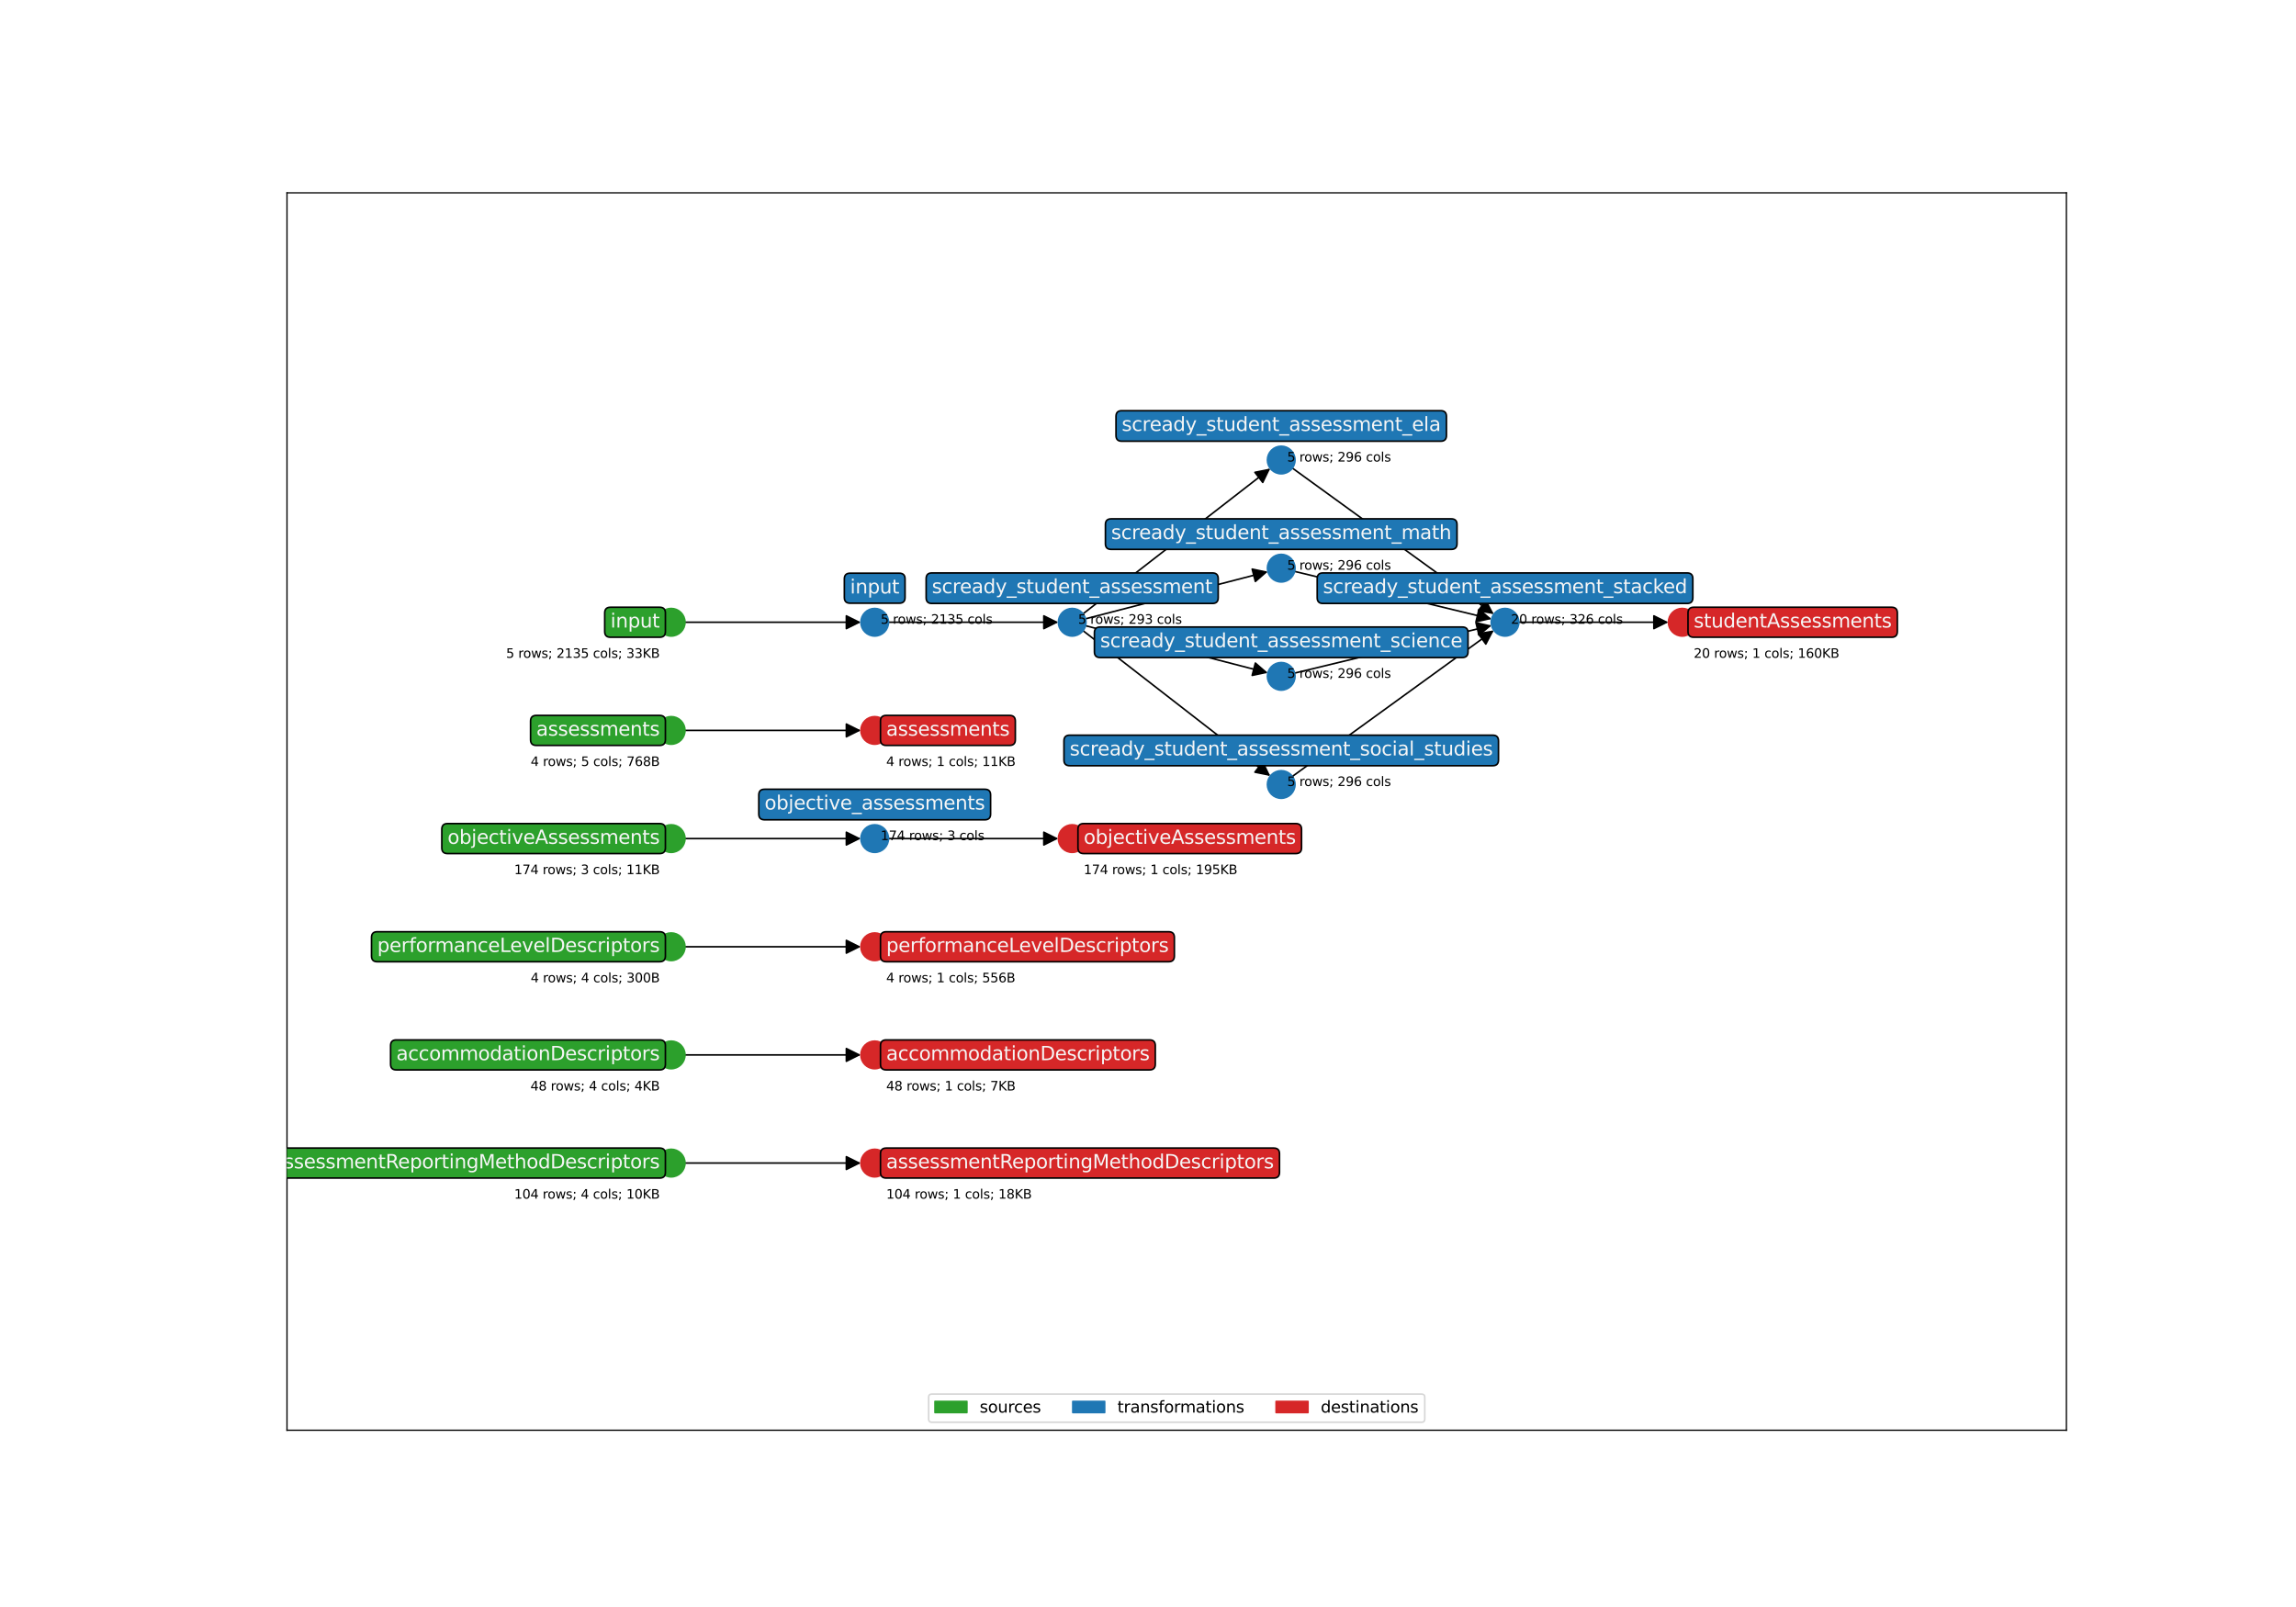 <?xml version="1.0" encoding="utf-8" standalone="no"?>
<!DOCTYPE svg PUBLIC "-//W3C//DTD SVG 1.1//EN"
  "http://www.w3.org/Graphics/SVG/1.1/DTD/svg11.dtd">
<svg xmlns:xlink="http://www.w3.org/1999/xlink" width="1440pt" height="1008pt" viewBox="0 0 1440 1008" xmlns="http://www.w3.org/2000/svg" version="1.1">
 <defs>
  <style type="text/css">*{stroke-linejoin: round; stroke-linecap: butt}</style>
 </defs>
 <g id="figure_1">
  <g id="patch_1">
   <path d="M 0 1008 
L 1440 1008 
L 1440 0 
L 0 0 
z
" style="fill: #ffffff"/>
  </g>
  <g id="axes_1">
   <g id="patch_2">
    <path d="M 180 897.12 
L 1296 897.12 
L 1296 120.96 
L 180 120.96 
z
" style="fill: #ffffff"/>
   </g>
   <g id="patch_3">
    <path d="M 429.613 729.54 
Q 484.772 729.54 538.812 729.54 
" clip-path="url(#p50396df9e2)" style="fill: none; stroke: #000000; stroke-linecap: round"/>
    <path d="M 530.812 725.54 
L 538.812 729.54 
L 530.812 733.54 
L 530.812 725.54 
z
" clip-path="url(#p50396df9e2)" style="stroke: #000000; stroke-linecap: round"/>
   </g>
   <g id="patch_4">
    <path d="M 429.613 661.694 
Q 484.772 661.694 538.812 661.694 
" clip-path="url(#p50396df9e2)" style="fill: none; stroke: #000000; stroke-linecap: round"/>
    <path d="M 530.812 657.694 
L 538.812 661.694 
L 530.812 665.694 
L 530.812 657.694 
z
" clip-path="url(#p50396df9e2)" style="stroke: #000000; stroke-linecap: round"/>
   </g>
   <g id="patch_5">
    <path d="M 429.613 593.848 
Q 484.772 593.848 538.812 593.848 
" clip-path="url(#p50396df9e2)" style="fill: none; stroke: #000000; stroke-linecap: round"/>
    <path d="M 530.812 589.848 
L 538.812 593.848 
L 530.812 597.848 
L 530.812 589.848 
z
" clip-path="url(#p50396df9e2)" style="stroke: #000000; stroke-linecap: round"/>
   </g>
   <g id="patch_6">
    <path d="M 429.613 526.002 
Q 484.772 526.002 538.812 526.002 
" clip-path="url(#p50396df9e2)" style="fill: none; stroke: #000000; stroke-linecap: round"/>
    <path d="M 530.812 522.002 
L 538.812 526.002 
L 530.812 530.002 
L 530.812 522.002 
z
" clip-path="url(#p50396df9e2)" style="stroke: #000000; stroke-linecap: round"/>
   </g>
   <g id="patch_7">
    <path d="M 429.613 458.155 
Q 484.772 458.155 538.812 458.155 
" clip-path="url(#p50396df9e2)" style="fill: none; stroke: #000000; stroke-linecap: round"/>
    <path d="M 530.812 454.155 
L 538.812 458.155 
L 530.812 462.155 
L 530.812 454.155 
z
" clip-path="url(#p50396df9e2)" style="stroke: #000000; stroke-linecap: round"/>
   </g>
   <g id="patch_8">
    <path d="M 429.613 390.309 
Q 484.772 390.309 538.812 390.309 
" clip-path="url(#p50396df9e2)" style="fill: none; stroke: #000000; stroke-linecap: round"/>
    <path d="M 530.812 386.309 
L 538.812 390.309 
L 530.812 394.309 
L 530.812 386.309 
z
" clip-path="url(#p50396df9e2)" style="stroke: #000000; stroke-linecap: round"/>
   </g>
   <g id="patch_9">
    <path d="M 557.249 390.309 
Q 610.516 390.309 662.665 390.309 
" clip-path="url(#p50396df9e2)" style="fill: none; stroke: #000000; stroke-linecap: round"/>
    <path d="M 654.665 386.309 
L 662.665 390.309 
L 654.665 394.309 
L 654.665 386.309 
z
" clip-path="url(#p50396df9e2)" style="stroke: #000000; stroke-linecap: round"/>
   </g>
   <g id="patch_10">
    <path d="M 679.282 385 
Q 737.998 339.424 795.83 294.533 
" clip-path="url(#p50396df9e2)" style="fill: none; stroke: #000000; stroke-linecap: round"/>
    <path d="M 787.058 296.279 
L 795.83 294.533 
L 791.963 302.598 
L 787.058 296.279 
z
" clip-path="url(#p50396df9e2)" style="stroke: #000000; stroke-linecap: round"/>
   </g>
   <g id="patch_11">
    <path d="M 680.824 388.14 
Q 737.995 373.348 794.083 358.836 
" clip-path="url(#p50396df9e2)" style="fill: none; stroke: #000000; stroke-linecap: round"/>
    <path d="M 785.336 356.967 
L 794.083 358.836 
L 787.34 364.712 
L 785.336 356.967 
z
" clip-path="url(#p50396df9e2)" style="stroke: #000000; stroke-linecap: round"/>
   </g>
   <g id="patch_12">
    <path d="M 680.824 392.478 
Q 737.995 407.27 794.083 421.783 
" clip-path="url(#p50396df9e2)" style="fill: none; stroke: #000000; stroke-linecap: round"/>
    <path d="M 787.34 415.906 
L 794.083 421.783 
L 785.336 423.651 
L 787.34 415.906 
z
" clip-path="url(#p50396df9e2)" style="stroke: #000000; stroke-linecap: round"/>
   </g>
   <g id="patch_13">
    <path d="M 679.282 395.619 
Q 737.998 441.195 795.83 486.085 
" clip-path="url(#p50396df9e2)" style="fill: none; stroke: #000000; stroke-linecap: round"/>
    <path d="M 791.963 478.02 
L 795.83 486.085 
L 787.058 484.34 
L 791.963 478.02 
z
" clip-path="url(#p50396df9e2)" style="stroke: #000000; stroke-linecap: round"/>
   </g>
   <g id="patch_14">
    <path d="M 810.561 293.623 
Q 873.733 339.425 936 384.57 
" clip-path="url(#p50396df9e2)" style="fill: none; stroke: #000000; stroke-linecap: round"/>
    <path d="M 931.871 376.636 
L 936 384.57 
L 927.175 383.113 
L 931.871 376.636 
z
" clip-path="url(#p50396df9e2)" style="stroke: #000000; stroke-linecap: round"/>
   </g>
   <g id="patch_15">
    <path d="M 811.968 358.42 
Q 873.732 373.347 934.409 388.012 
" clip-path="url(#p50396df9e2)" style="fill: none; stroke: #000000; stroke-linecap: round"/>
    <path d="M 927.572 382.244 
L 934.409 388.012 
L 925.693 390.02 
L 927.572 382.244 
z
" clip-path="url(#p50396df9e2)" style="stroke: #000000; stroke-linecap: round"/>
   </g>
   <g id="patch_16">
    <path d="M 811.968 422.198 
Q 873.732 407.271 934.409 392.607 
" clip-path="url(#p50396df9e2)" style="fill: none; stroke: #000000; stroke-linecap: round"/>
    <path d="M 925.693 390.598 
L 934.409 392.607 
L 927.572 398.374 
L 925.693 390.598 
z
" clip-path="url(#p50396df9e2)" style="stroke: #000000; stroke-linecap: round"/>
   </g>
   <g id="patch_17">
    <path d="M 810.561 486.996 
Q 873.733 441.194 936 396.048 
" clip-path="url(#p50396df9e2)" style="fill: none; stroke: #000000; stroke-linecap: round"/>
    <path d="M 927.175 397.506 
L 936 396.048 
L 931.871 403.982 
L 927.175 397.506 
z
" clip-path="url(#p50396df9e2)" style="stroke: #000000; stroke-linecap: round"/>
   </g>
   <g id="patch_18">
    <path d="M 952.573 390.309 
Q 999.48 390.309 1045.268 390.309 
" clip-path="url(#p50396df9e2)" style="fill: none; stroke: #000000; stroke-linecap: round"/>
    <path d="M 1037.268 386.309 
L 1045.268 390.309 
L 1037.268 394.309 
L 1037.268 386.309 
z
" clip-path="url(#p50396df9e2)" style="stroke: #000000; stroke-linecap: round"/>
   </g>
   <g id="patch_19">
    <path d="M 557.249 526.002 
Q 610.516 526.002 662.665 526.002 
" clip-path="url(#p50396df9e2)" style="fill: none; stroke: #000000; stroke-linecap: round"/>
    <path d="M 654.665 522.002 
L 662.665 526.002 
L 654.665 530.002 
L 654.665 522.002 
z
" clip-path="url(#p50396df9e2)" style="stroke: #000000; stroke-linecap: round"/>
   </g>
   <g id="matplotlib.axis_1">
    <g id="xtick_1"/>
    <g id="xtick_2"/>
    <g id="xtick_3"/>
    <g id="xtick_4"/>
   </g>
   <g id="matplotlib.axis_2">
    <g id="ytick_1"/>
    <g id="ytick_2"/>
    <g id="ytick_3"/>
    <g id="ytick_4"/>
    <g id="ytick_5"/>
    <g id="ytick_6"/>
    <g id="ytick_7"/>
   </g>
   <g id="PathCollection_1">
    <defs>
     <path id="m6b4d68ed84" d="M 0 8.66 
C 2.297 8.66 4.5 7.748 6.124 6.124 
C 7.748 4.5 8.66 2.297 8.66 0 
C 8.66 -2.297 7.748 -4.5 6.124 -6.124 
C 4.5 -7.748 2.297 -8.66 0 -8.66 
C -2.297 -8.66 -4.5 -7.748 -6.124 -6.124 
C -7.748 -4.5 -8.66 -2.297 -8.66 0 
C -8.66 2.297 -7.748 4.5 -6.124 6.124 
C -4.5 7.748 -2.297 8.66 0 8.66 
z
" style="stroke: #2ca02c"/>
    </defs>
    <g clip-path="url(#p50396df9e2)">
     <use xlink:href="#m6b4d68ed84" x="420.955" y="729.54" style="fill: #2ca02c; stroke: #2ca02c"/>
     <use xlink:href="#m6b4d68ed84" x="420.955" y="661.694" style="fill: #2ca02c; stroke: #2ca02c"/>
     <use xlink:href="#m6b4d68ed84" x="420.955" y="593.848" style="fill: #2ca02c; stroke: #2ca02c"/>
     <use xlink:href="#m6b4d68ed84" x="420.955" y="526.002" style="fill: #2ca02c; stroke: #2ca02c"/>
     <use xlink:href="#m6b4d68ed84" x="420.955" y="458.155" style="fill: #2ca02c; stroke: #2ca02c"/>
     <use xlink:href="#m6b4d68ed84" x="420.955" y="390.309" style="fill: #2ca02c; stroke: #2ca02c"/>
    </g>
   </g>
   <g id="PathCollection_2">
    <defs>
     <path id="mfef97187b4" d="M 0 8.66 
C 2.297 8.66 4.5 7.748 6.124 6.124 
C 7.748 4.5 8.66 2.297 8.66 0 
C 8.66 -2.297 7.748 -4.5 6.124 -6.124 
C 4.5 -7.748 2.297 -8.66 0 -8.66 
C -2.297 -8.66 -4.5 -7.748 -6.124 -6.124 
C -7.748 -4.5 -8.66 -2.297 -8.66 0 
C -8.66 2.297 -7.748 4.5 -6.124 6.124 
C -4.5 7.748 -2.297 8.66 0 8.66 
z
" style="stroke: #1f77b4"/>
    </defs>
    <g clip-path="url(#p50396df9e2)">
     <use xlink:href="#mfef97187b4" x="548.59" y="390.309" style="fill: #1f77b4; stroke: #1f77b4"/>
     <use xlink:href="#mfef97187b4" x="672.442" y="390.309" style="fill: #1f77b4; stroke: #1f77b4"/>
     <use xlink:href="#mfef97187b4" x="803.551" y="288.54" style="fill: #1f77b4; stroke: #1f77b4"/>
     <use xlink:href="#mfef97187b4" x="803.551" y="356.386" style="fill: #1f77b4; stroke: #1f77b4"/>
     <use xlink:href="#mfef97187b4" x="803.551" y="424.232" style="fill: #1f77b4; stroke: #1f77b4"/>
     <use xlink:href="#mfef97187b4" x="803.551" y="492.078" style="fill: #1f77b4; stroke: #1f77b4"/>
     <use xlink:href="#mfef97187b4" x="943.915" y="390.309" style="fill: #1f77b4; stroke: #1f77b4"/>
     <use xlink:href="#mfef97187b4" x="548.59" y="526.002" style="fill: #1f77b4; stroke: #1f77b4"/>
    </g>
   </g>
   <g id="PathCollection_3">
    <defs>
     <path id="m865815ecf1" d="M 0 8.66 
C 2.297 8.66 4.5 7.748 6.124 6.124 
C 7.748 4.5 8.66 2.297 8.66 0 
C 8.66 -2.297 7.748 -4.5 6.124 -6.124 
C 4.5 -7.748 2.297 -8.66 0 -8.66 
C -2.297 -8.66 -4.5 -7.748 -6.124 -6.124 
C -7.748 -4.5 -8.66 -2.297 -8.66 0 
C -8.66 2.297 -7.748 4.5 -6.124 6.124 
C -4.5 7.748 -2.297 8.66 0 8.66 
z
" style="stroke: #d62728"/>
    </defs>
    <g clip-path="url(#p50396df9e2)">
     <use xlink:href="#m865815ecf1" x="548.59" y="458.155" style="fill: #d62728; stroke: #d62728"/>
     <use xlink:href="#m865815ecf1" x="672.442" y="526.002" style="fill: #d62728; stroke: #d62728"/>
     <use xlink:href="#m865815ecf1" x="548.59" y="593.848" style="fill: #d62728; stroke: #d62728"/>
     <use xlink:href="#m865815ecf1" x="548.59" y="729.54" style="fill: #d62728; stroke: #d62728"/>
     <use xlink:href="#m865815ecf1" x="548.59" y="661.694" style="fill: #d62728; stroke: #d62728"/>
     <use xlink:href="#m865815ecf1" x="1055.045" y="390.309" style="fill: #d62728; stroke: #d62728"/>
    </g>
   </g>
   <g id="patch_20">
    <path d="M 180 897.12 
L 180 120.96 
" style="fill: none; stroke: #000000; stroke-width: 0.8; stroke-linejoin: miter; stroke-linecap: square"/>
   </g>
   <g id="patch_21">
    <path d="M 1296 897.12 
L 1296 120.96 
" style="fill: none; stroke: #000000; stroke-width: 0.8; stroke-linejoin: miter; stroke-linecap: square"/>
   </g>
   <g id="patch_22">
    <path d="M 180 897.12 
L 1296 897.12 
" style="fill: none; stroke: #000000; stroke-width: 0.8; stroke-linejoin: miter; stroke-linecap: square"/>
   </g>
   <g id="patch_23">
    <path d="M 180 120.96 
L 1296 120.96 
" style="fill: none; stroke: #000000; stroke-width: 0.8; stroke-linejoin: miter; stroke-linecap: square"/>
   </g>
   <g id="text_1">
    <g id="patch_24">
     <path d="M 170.67 738.947 
L 413.728 738.947 
Q 417.328 738.947 417.328 735.347 
L 417.328 723.733 
Q 417.328 720.133 413.728 720.133 
L 170.67 720.133 
Q 167.07 720.133 167.07 723.733 
L 167.07 735.347 
Q 167.07 738.947 170.67 738.947 
z
" clip-path="url(#p50396df9e2)" style="fill: #2ca02c; stroke: #000000; stroke-linejoin: miter"/>
    </g>
    <g clip-path="url(#p50396df9e2)">
     <!-- assessmentReportingMethodDescriptors -->
     <g style="fill: #f5f5f5" transform="translate(170.67 732.851)scale(0.12 -0.12)">
      <defs>
       <path id="DejaVuSans-61" d="M 2194 1759 
Q 1497 1759 1228 1600 
Q 959 1441 959 1056 
Q 959 750 1161 570 
Q 1363 391 1709 391 
Q 2188 391 2477 730 
Q 2766 1069 2766 1631 
L 2766 1759 
L 2194 1759 
z
M 3341 1997 
L 3341 0 
L 2766 0 
L 2766 531 
Q 2569 213 2275 61 
Q 1981 -91 1556 -91 
Q 1019 -91 701 211 
Q 384 513 384 1019 
Q 384 1609 779 1909 
Q 1175 2209 1959 2209 
L 2766 2209 
L 2766 2266 
Q 2766 2663 2505 2880 
Q 2244 3097 1772 3097 
Q 1472 3097 1187 3025 
Q 903 2953 641 2809 
L 641 3341 
Q 956 3463 1253 3523 
Q 1550 3584 1831 3584 
Q 2591 3584 2966 3190 
Q 3341 2797 3341 1997 
z
" transform="scale(0.016)"/>
       <path id="DejaVuSans-73" d="M 2834 3397 
L 2834 2853 
Q 2591 2978 2328 3040 
Q 2066 3103 1784 3103 
Q 1356 3103 1142 2972 
Q 928 2841 928 2578 
Q 928 2378 1081 2264 
Q 1234 2150 1697 2047 
L 1894 2003 
Q 2506 1872 2764 1633 
Q 3022 1394 3022 966 
Q 3022 478 2636 193 
Q 2250 -91 1575 -91 
Q 1294 -91 989 -36 
Q 684 19 347 128 
L 347 722 
Q 666 556 975 473 
Q 1284 391 1588 391 
Q 1994 391 2212 530 
Q 2431 669 2431 922 
Q 2431 1156 2273 1281 
Q 2116 1406 1581 1522 
L 1381 1569 
Q 847 1681 609 1914 
Q 372 2147 372 2553 
Q 372 3047 722 3315 
Q 1072 3584 1716 3584 
Q 2034 3584 2315 3537 
Q 2597 3491 2834 3397 
z
" transform="scale(0.016)"/>
       <path id="DejaVuSans-65" d="M 3597 1894 
L 3597 1613 
L 953 1613 
Q 991 1019 1311 708 
Q 1631 397 2203 397 
Q 2534 397 2845 478 
Q 3156 559 3463 722 
L 3463 178 
Q 3153 47 2828 -22 
Q 2503 -91 2169 -91 
Q 1331 -91 842 396 
Q 353 884 353 1716 
Q 353 2575 817 3079 
Q 1281 3584 2069 3584 
Q 2775 3584 3186 3129 
Q 3597 2675 3597 1894 
z
M 3022 2063 
Q 3016 2534 2758 2815 
Q 2500 3097 2075 3097 
Q 1594 3097 1305 2825 
Q 1016 2553 972 2059 
L 3022 2063 
z
" transform="scale(0.016)"/>
       <path id="DejaVuSans-6d" d="M 3328 2828 
Q 3544 3216 3844 3400 
Q 4144 3584 4550 3584 
Q 5097 3584 5394 3201 
Q 5691 2819 5691 2113 
L 5691 0 
L 5113 0 
L 5113 2094 
Q 5113 2597 4934 2840 
Q 4756 3084 4391 3084 
Q 3944 3084 3684 2787 
Q 3425 2491 3425 1978 
L 3425 0 
L 2847 0 
L 2847 2094 
Q 2847 2600 2669 2842 
Q 2491 3084 2119 3084 
Q 1678 3084 1418 2786 
Q 1159 2488 1159 1978 
L 1159 0 
L 581 0 
L 581 3500 
L 1159 3500 
L 1159 2956 
Q 1356 3278 1631 3431 
Q 1906 3584 2284 3584 
Q 2666 3584 2933 3390 
Q 3200 3197 3328 2828 
z
" transform="scale(0.016)"/>
       <path id="DejaVuSans-6e" d="M 3513 2113 
L 3513 0 
L 2938 0 
L 2938 2094 
Q 2938 2591 2744 2837 
Q 2550 3084 2163 3084 
Q 1697 3084 1428 2787 
Q 1159 2491 1159 1978 
L 1159 0 
L 581 0 
L 581 3500 
L 1159 3500 
L 1159 2956 
Q 1366 3272 1645 3428 
Q 1925 3584 2291 3584 
Q 2894 3584 3203 3211 
Q 3513 2838 3513 2113 
z
" transform="scale(0.016)"/>
       <path id="DejaVuSans-74" d="M 1172 4494 
L 1172 3500 
L 2356 3500 
L 2356 3053 
L 1172 3053 
L 1172 1153 
Q 1172 725 1289 603 
Q 1406 481 1766 481 
L 2356 481 
L 2356 0 
L 1766 0 
Q 1100 0 847 248 
Q 594 497 594 1153 
L 594 3053 
L 172 3053 
L 172 3500 
L 594 3500 
L 594 4494 
L 1172 4494 
z
" transform="scale(0.016)"/>
       <path id="DejaVuSans-52" d="M 2841 2188 
Q 3044 2119 3236 1894 
Q 3428 1669 3622 1275 
L 4263 0 
L 3584 0 
L 2988 1197 
Q 2756 1666 2539 1819 
Q 2322 1972 1947 1972 
L 1259 1972 
L 1259 0 
L 628 0 
L 628 4666 
L 2053 4666 
Q 2853 4666 3247 4331 
Q 3641 3997 3641 3322 
Q 3641 2881 3436 2590 
Q 3231 2300 2841 2188 
z
M 1259 4147 
L 1259 2491 
L 2053 2491 
Q 2509 2491 2742 2702 
Q 2975 2913 2975 3322 
Q 2975 3731 2742 3939 
Q 2509 4147 2053 4147 
L 1259 4147 
z
" transform="scale(0.016)"/>
       <path id="DejaVuSans-70" d="M 1159 525 
L 1159 -1331 
L 581 -1331 
L 581 3500 
L 1159 3500 
L 1159 2969 
Q 1341 3281 1617 3432 
Q 1894 3584 2278 3584 
Q 2916 3584 3314 3078 
Q 3713 2572 3713 1747 
Q 3713 922 3314 415 
Q 2916 -91 2278 -91 
Q 1894 -91 1617 61 
Q 1341 213 1159 525 
z
M 3116 1747 
Q 3116 2381 2855 2742 
Q 2594 3103 2138 3103 
Q 1681 3103 1420 2742 
Q 1159 2381 1159 1747 
Q 1159 1113 1420 752 
Q 1681 391 2138 391 
Q 2594 391 2855 752 
Q 3116 1113 3116 1747 
z
" transform="scale(0.016)"/>
       <path id="DejaVuSans-6f" d="M 1959 3097 
Q 1497 3097 1228 2736 
Q 959 2375 959 1747 
Q 959 1119 1226 758 
Q 1494 397 1959 397 
Q 2419 397 2687 759 
Q 2956 1122 2956 1747 
Q 2956 2369 2687 2733 
Q 2419 3097 1959 3097 
z
M 1959 3584 
Q 2709 3584 3137 3096 
Q 3566 2609 3566 1747 
Q 3566 888 3137 398 
Q 2709 -91 1959 -91 
Q 1206 -91 779 398 
Q 353 888 353 1747 
Q 353 2609 779 3096 
Q 1206 3584 1959 3584 
z
" transform="scale(0.016)"/>
       <path id="DejaVuSans-72" d="M 2631 2963 
Q 2534 3019 2420 3045 
Q 2306 3072 2169 3072 
Q 1681 3072 1420 2755 
Q 1159 2438 1159 1844 
L 1159 0 
L 581 0 
L 581 3500 
L 1159 3500 
L 1159 2956 
Q 1341 3275 1631 3429 
Q 1922 3584 2338 3584 
Q 2397 3584 2469 3576 
Q 2541 3569 2628 3553 
L 2631 2963 
z
" transform="scale(0.016)"/>
       <path id="DejaVuSans-69" d="M 603 3500 
L 1178 3500 
L 1178 0 
L 603 0 
L 603 3500 
z
M 603 4863 
L 1178 4863 
L 1178 4134 
L 603 4134 
L 603 4863 
z
" transform="scale(0.016)"/>
       <path id="DejaVuSans-67" d="M 2906 1791 
Q 2906 2416 2648 2759 
Q 2391 3103 1925 3103 
Q 1463 3103 1205 2759 
Q 947 2416 947 1791 
Q 947 1169 1205 825 
Q 1463 481 1925 481 
Q 2391 481 2648 825 
Q 2906 1169 2906 1791 
z
M 3481 434 
Q 3481 -459 3084 -895 
Q 2688 -1331 1869 -1331 
Q 1566 -1331 1297 -1286 
Q 1028 -1241 775 -1147 
L 775 -588 
Q 1028 -725 1275 -790 
Q 1522 -856 1778 -856 
Q 2344 -856 2625 -561 
Q 2906 -266 2906 331 
L 2906 616 
Q 2728 306 2450 153 
Q 2172 0 1784 0 
Q 1141 0 747 490 
Q 353 981 353 1791 
Q 353 2603 747 3093 
Q 1141 3584 1784 3584 
Q 2172 3584 2450 3431 
Q 2728 3278 2906 2969 
L 2906 3500 
L 3481 3500 
L 3481 434 
z
" transform="scale(0.016)"/>
       <path id="DejaVuSans-4d" d="M 628 4666 
L 1569 4666 
L 2759 1491 
L 3956 4666 
L 4897 4666 
L 4897 0 
L 4281 0 
L 4281 4097 
L 3078 897 
L 2444 897 
L 1241 4097 
L 1241 0 
L 628 0 
L 628 4666 
z
" transform="scale(0.016)"/>
       <path id="DejaVuSans-68" d="M 3513 2113 
L 3513 0 
L 2938 0 
L 2938 2094 
Q 2938 2591 2744 2837 
Q 2550 3084 2163 3084 
Q 1697 3084 1428 2787 
Q 1159 2491 1159 1978 
L 1159 0 
L 581 0 
L 581 4863 
L 1159 4863 
L 1159 2956 
Q 1366 3272 1645 3428 
Q 1925 3584 2291 3584 
Q 2894 3584 3203 3211 
Q 3513 2838 3513 2113 
z
" transform="scale(0.016)"/>
       <path id="DejaVuSans-64" d="M 2906 2969 
L 2906 4863 
L 3481 4863 
L 3481 0 
L 2906 0 
L 2906 525 
Q 2725 213 2448 61 
Q 2172 -91 1784 -91 
Q 1150 -91 751 415 
Q 353 922 353 1747 
Q 353 2572 751 3078 
Q 1150 3584 1784 3584 
Q 2172 3584 2448 3432 
Q 2725 3281 2906 2969 
z
M 947 1747 
Q 947 1113 1208 752 
Q 1469 391 1925 391 
Q 2381 391 2643 752 
Q 2906 1113 2906 1747 
Q 2906 2381 2643 2742 
Q 2381 3103 1925 3103 
Q 1469 3103 1208 2742 
Q 947 2381 947 1747 
z
" transform="scale(0.016)"/>
       <path id="DejaVuSans-44" d="M 1259 4147 
L 1259 519 
L 2022 519 
Q 2988 519 3436 956 
Q 3884 1394 3884 2338 
Q 3884 3275 3436 3711 
Q 2988 4147 2022 4147 
L 1259 4147 
z
M 628 4666 
L 1925 4666 
Q 3281 4666 3915 4102 
Q 4550 3538 4550 2338 
Q 4550 1131 3912 565 
Q 3275 0 1925 0 
L 628 0 
L 628 4666 
z
" transform="scale(0.016)"/>
       <path id="DejaVuSans-63" d="M 3122 3366 
L 3122 2828 
Q 2878 2963 2633 3030 
Q 2388 3097 2138 3097 
Q 1578 3097 1268 2742 
Q 959 2388 959 1747 
Q 959 1106 1268 751 
Q 1578 397 2138 397 
Q 2388 397 2633 464 
Q 2878 531 3122 666 
L 3122 134 
Q 2881 22 2623 -34 
Q 2366 -91 2075 -91 
Q 1284 -91 818 406 
Q 353 903 353 1747 
Q 353 2603 823 3093 
Q 1294 3584 2113 3584 
Q 2378 3584 2631 3529 
Q 2884 3475 3122 3366 
z
" transform="scale(0.016)"/>
      </defs>
      <use xlink:href="#DejaVuSans-61"/>
      <use xlink:href="#DejaVuSans-73" x="61.279"/>
      <use xlink:href="#DejaVuSans-73" x="113.379"/>
      <use xlink:href="#DejaVuSans-65" x="165.479"/>
      <use xlink:href="#DejaVuSans-73" x="227.002"/>
      <use xlink:href="#DejaVuSans-73" x="279.102"/>
      <use xlink:href="#DejaVuSans-6d" x="331.201"/>
      <use xlink:href="#DejaVuSans-65" x="428.613"/>
      <use xlink:href="#DejaVuSans-6e" x="490.137"/>
      <use xlink:href="#DejaVuSans-74" x="553.516"/>
      <use xlink:href="#DejaVuSans-52" x="592.725"/>
      <use xlink:href="#DejaVuSans-65" x="657.707"/>
      <use xlink:href="#DejaVuSans-70" x="719.23"/>
      <use xlink:href="#DejaVuSans-6f" x="782.707"/>
      <use xlink:href="#DejaVuSans-72" x="843.889"/>
      <use xlink:href="#DejaVuSans-74" x="885.002"/>
      <use xlink:href="#DejaVuSans-69" x="924.211"/>
      <use xlink:href="#DejaVuSans-6e" x="951.994"/>
      <use xlink:href="#DejaVuSans-67" x="1015.373"/>
      <use xlink:href="#DejaVuSans-4d" x="1078.85"/>
      <use xlink:href="#DejaVuSans-65" x="1165.129"/>
      <use xlink:href="#DejaVuSans-74" x="1226.652"/>
      <use xlink:href="#DejaVuSans-68" x="1265.861"/>
      <use xlink:href="#DejaVuSans-6f" x="1329.24"/>
      <use xlink:href="#DejaVuSans-64" x="1390.422"/>
      <use xlink:href="#DejaVuSans-44" x="1453.898"/>
      <use xlink:href="#DejaVuSans-65" x="1530.9"/>
      <use xlink:href="#DejaVuSans-73" x="1592.424"/>
      <use xlink:href="#DejaVuSans-63" x="1644.523"/>
      <use xlink:href="#DejaVuSans-72" x="1699.504"/>
      <use xlink:href="#DejaVuSans-69" x="1740.617"/>
      <use xlink:href="#DejaVuSans-70" x="1768.4"/>
      <use xlink:href="#DejaVuSans-74" x="1831.877"/>
      <use xlink:href="#DejaVuSans-6f" x="1871.086"/>
      <use xlink:href="#DejaVuSans-72" x="1932.268"/>
      <use xlink:href="#DejaVuSans-73" x="1973.381"/>
     </g>
    </g>
   </g>
   <g id="text_2">
    <g id="patch_25">
     <path d="M 248.568 671.101 
L 413.728 671.101 
Q 417.328 671.101 417.328 667.501 
L 417.328 655.887 
Q 417.328 652.287 413.728 652.287 
L 248.568 652.287 
Q 244.968 652.287 244.968 655.887 
L 244.968 667.501 
Q 244.968 671.101 248.568 671.101 
z
" clip-path="url(#p50396df9e2)" style="fill: #2ca02c; stroke: #000000; stroke-linejoin: miter"/>
    </g>
    <g clip-path="url(#p50396df9e2)">
     <!-- accommodationDescriptors -->
     <g style="fill: #f5f5f5" transform="translate(248.568 665.005)scale(0.12 -0.12)">
      <use xlink:href="#DejaVuSans-61"/>
      <use xlink:href="#DejaVuSans-63" x="61.279"/>
      <use xlink:href="#DejaVuSans-63" x="116.26"/>
      <use xlink:href="#DejaVuSans-6f" x="171.24"/>
      <use xlink:href="#DejaVuSans-6d" x="232.422"/>
      <use xlink:href="#DejaVuSans-6d" x="329.834"/>
      <use xlink:href="#DejaVuSans-6f" x="427.246"/>
      <use xlink:href="#DejaVuSans-64" x="488.428"/>
      <use xlink:href="#DejaVuSans-61" x="551.904"/>
      <use xlink:href="#DejaVuSans-74" x="613.184"/>
      <use xlink:href="#DejaVuSans-69" x="652.393"/>
      <use xlink:href="#DejaVuSans-6f" x="680.176"/>
      <use xlink:href="#DejaVuSans-6e" x="741.357"/>
      <use xlink:href="#DejaVuSans-44" x="804.736"/>
      <use xlink:href="#DejaVuSans-65" x="881.738"/>
      <use xlink:href="#DejaVuSans-73" x="943.262"/>
      <use xlink:href="#DejaVuSans-63" x="995.361"/>
      <use xlink:href="#DejaVuSans-72" x="1050.342"/>
      <use xlink:href="#DejaVuSans-69" x="1091.455"/>
      <use xlink:href="#DejaVuSans-70" x="1119.238"/>
      <use xlink:href="#DejaVuSans-74" x="1182.715"/>
      <use xlink:href="#DejaVuSans-6f" x="1221.924"/>
      <use xlink:href="#DejaVuSans-72" x="1283.105"/>
      <use xlink:href="#DejaVuSans-73" x="1324.219"/>
     </g>
    </g>
   </g>
   <g id="text_3">
    <g id="patch_26">
     <path d="M 236.604 603.255 
L 413.728 603.255 
Q 417.328 603.255 417.328 599.655 
L 417.328 588.041 
Q 417.328 584.441 413.728 584.441 
L 236.604 584.441 
Q 233.004 584.441 233.004 588.041 
L 233.004 599.655 
Q 233.004 603.255 236.604 603.255 
z
" clip-path="url(#p50396df9e2)" style="fill: #2ca02c; stroke: #000000; stroke-linejoin: miter"/>
    </g>
    <g clip-path="url(#p50396df9e2)">
     <!-- performanceLevelDescriptors -->
     <g style="fill: #f5f5f5" transform="translate(236.604 597.159)scale(0.12 -0.12)">
      <defs>
       <path id="DejaVuSans-66" d="M 2375 4863 
L 2375 4384 
L 1825 4384 
Q 1516 4384 1395 4259 
Q 1275 4134 1275 3809 
L 1275 3500 
L 2222 3500 
L 2222 3053 
L 1275 3053 
L 1275 0 
L 697 0 
L 697 3053 
L 147 3053 
L 147 3500 
L 697 3500 
L 697 3744 
Q 697 4328 969 4595 
Q 1241 4863 1831 4863 
L 2375 4863 
z
" transform="scale(0.016)"/>
       <path id="DejaVuSans-4c" d="M 628 4666 
L 1259 4666 
L 1259 531 
L 3531 531 
L 3531 0 
L 628 0 
L 628 4666 
z
" transform="scale(0.016)"/>
       <path id="DejaVuSans-76" d="M 191 3500 
L 800 3500 
L 1894 563 
L 2988 3500 
L 3597 3500 
L 2284 0 
L 1503 0 
L 191 3500 
z
" transform="scale(0.016)"/>
       <path id="DejaVuSans-6c" d="M 603 4863 
L 1178 4863 
L 1178 0 
L 603 0 
L 603 4863 
z
" transform="scale(0.016)"/>
      </defs>
      <use xlink:href="#DejaVuSans-70"/>
      <use xlink:href="#DejaVuSans-65" x="63.477"/>
      <use xlink:href="#DejaVuSans-72" x="125"/>
      <use xlink:href="#DejaVuSans-66" x="166.113"/>
      <use xlink:href="#DejaVuSans-6f" x="201.318"/>
      <use xlink:href="#DejaVuSans-72" x="262.5"/>
      <use xlink:href="#DejaVuSans-6d" x="301.863"/>
      <use xlink:href="#DejaVuSans-61" x="399.275"/>
      <use xlink:href="#DejaVuSans-6e" x="460.555"/>
      <use xlink:href="#DejaVuSans-63" x="523.934"/>
      <use xlink:href="#DejaVuSans-65" x="578.914"/>
      <use xlink:href="#DejaVuSans-4c" x="640.438"/>
      <use xlink:href="#DejaVuSans-65" x="694.4"/>
      <use xlink:href="#DejaVuSans-76" x="755.924"/>
      <use xlink:href="#DejaVuSans-65" x="815.104"/>
      <use xlink:href="#DejaVuSans-6c" x="876.627"/>
      <use xlink:href="#DejaVuSans-44" x="904.41"/>
      <use xlink:href="#DejaVuSans-65" x="981.412"/>
      <use xlink:href="#DejaVuSans-73" x="1042.936"/>
      <use xlink:href="#DejaVuSans-63" x="1095.035"/>
      <use xlink:href="#DejaVuSans-72" x="1150.016"/>
      <use xlink:href="#DejaVuSans-69" x="1191.129"/>
      <use xlink:href="#DejaVuSans-70" x="1218.912"/>
      <use xlink:href="#DejaVuSans-74" x="1282.389"/>
      <use xlink:href="#DejaVuSans-6f" x="1321.598"/>
      <use xlink:href="#DejaVuSans-72" x="1382.779"/>
      <use xlink:href="#DejaVuSans-73" x="1423.893"/>
     </g>
    </g>
   </g>
   <g id="text_4">
    <g id="patch_27">
     <path d="M 280.696 535.408 
L 413.728 535.408 
Q 417.328 535.408 417.328 531.808 
L 417.328 520.195 
Q 417.328 516.595 413.728 516.595 
L 280.696 516.595 
Q 277.096 516.595 277.096 520.195 
L 277.096 531.808 
Q 277.096 535.408 280.696 535.408 
z
" clip-path="url(#p50396df9e2)" style="fill: #2ca02c; stroke: #000000; stroke-linejoin: miter"/>
    </g>
    <g clip-path="url(#p50396df9e2)">
     <!-- objectiveAssessments -->
     <g style="fill: #f5f5f5" transform="translate(280.696 529.313)scale(0.12 -0.12)">
      <defs>
       <path id="DejaVuSans-62" d="M 3116 1747 
Q 3116 2381 2855 2742 
Q 2594 3103 2138 3103 
Q 1681 3103 1420 2742 
Q 1159 2381 1159 1747 
Q 1159 1113 1420 752 
Q 1681 391 2138 391 
Q 2594 391 2855 752 
Q 3116 1113 3116 1747 
z
M 1159 2969 
Q 1341 3281 1617 3432 
Q 1894 3584 2278 3584 
Q 2916 3584 3314 3078 
Q 3713 2572 3713 1747 
Q 3713 922 3314 415 
Q 2916 -91 2278 -91 
Q 1894 -91 1617 61 
Q 1341 213 1159 525 
L 1159 0 
L 581 0 
L 581 4863 
L 1159 4863 
L 1159 2969 
z
" transform="scale(0.016)"/>
       <path id="DejaVuSans-6a" d="M 603 3500 
L 1178 3500 
L 1178 -63 
Q 1178 -731 923 -1031 
Q 669 -1331 103 -1331 
L -116 -1331 
L -116 -844 
L 38 -844 
Q 366 -844 484 -692 
Q 603 -541 603 -63 
L 603 3500 
z
M 603 4863 
L 1178 4863 
L 1178 4134 
L 603 4134 
L 603 4863 
z
" transform="scale(0.016)"/>
       <path id="DejaVuSans-41" d="M 2188 4044 
L 1331 1722 
L 3047 1722 
L 2188 4044 
z
M 1831 4666 
L 2547 4666 
L 4325 0 
L 3669 0 
L 3244 1197 
L 1141 1197 
L 716 0 
L 50 0 
L 1831 4666 
z
" transform="scale(0.016)"/>
      </defs>
      <use xlink:href="#DejaVuSans-6f"/>
      <use xlink:href="#DejaVuSans-62" x="61.182"/>
      <use xlink:href="#DejaVuSans-6a" x="124.658"/>
      <use xlink:href="#DejaVuSans-65" x="152.441"/>
      <use xlink:href="#DejaVuSans-63" x="213.965"/>
      <use xlink:href="#DejaVuSans-74" x="268.945"/>
      <use xlink:href="#DejaVuSans-69" x="308.154"/>
      <use xlink:href="#DejaVuSans-76" x="335.938"/>
      <use xlink:href="#DejaVuSans-65" x="395.117"/>
      <use xlink:href="#DejaVuSans-41" x="456.641"/>
      <use xlink:href="#DejaVuSans-73" x="525.049"/>
      <use xlink:href="#DejaVuSans-73" x="577.148"/>
      <use xlink:href="#DejaVuSans-65" x="629.248"/>
      <use xlink:href="#DejaVuSans-73" x="690.771"/>
      <use xlink:href="#DejaVuSans-73" x="742.871"/>
      <use xlink:href="#DejaVuSans-6d" x="794.971"/>
      <use xlink:href="#DejaVuSans-65" x="892.383"/>
      <use xlink:href="#DejaVuSans-6e" x="953.906"/>
      <use xlink:href="#DejaVuSans-74" x="1017.285"/>
      <use xlink:href="#DejaVuSans-73" x="1056.494"/>
     </g>
    </g>
   </g>
   <g id="text_5">
    <g id="patch_28">
     <path d="M 336.352 467.562 
L 413.728 467.562 
Q 417.328 467.562 417.328 463.962 
L 417.328 452.349 
Q 417.328 448.749 413.728 448.749 
L 336.352 448.749 
Q 332.752 448.749 332.752 452.349 
L 332.752 463.962 
Q 332.752 467.562 336.352 467.562 
z
" clip-path="url(#p50396df9e2)" style="fill: #2ca02c; stroke: #000000; stroke-linejoin: miter"/>
    </g>
    <g clip-path="url(#p50396df9e2)">
     <!-- assessments -->
     <g style="fill: #f5f5f5" transform="translate(336.352 461.467)scale(0.12 -0.12)">
      <use xlink:href="#DejaVuSans-61"/>
      <use xlink:href="#DejaVuSans-73" x="61.279"/>
      <use xlink:href="#DejaVuSans-73" x="113.379"/>
      <use xlink:href="#DejaVuSans-65" x="165.479"/>
      <use xlink:href="#DejaVuSans-73" x="227.002"/>
      <use xlink:href="#DejaVuSans-73" x="279.102"/>
      <use xlink:href="#DejaVuSans-6d" x="331.201"/>
      <use xlink:href="#DejaVuSans-65" x="428.613"/>
      <use xlink:href="#DejaVuSans-6e" x="490.137"/>
      <use xlink:href="#DejaVuSans-74" x="553.516"/>
      <use xlink:href="#DejaVuSans-73" x="592.725"/>
     </g>
    </g>
   </g>
   <g id="text_6">
    <g id="patch_29">
     <path d="M 382.861 399.716 
L 413.728 399.716 
Q 417.328 399.716 417.328 396.116 
L 417.328 384.502 
Q 417.328 380.902 413.728 380.902 
L 382.861 380.902 
Q 379.261 380.902 379.261 384.502 
L 379.261 396.116 
Q 379.261 399.716 382.861 399.716 
z
" clip-path="url(#p50396df9e2)" style="fill: #2ca02c; stroke: #000000; stroke-linejoin: miter"/>
    </g>
    <g clip-path="url(#p50396df9e2)">
     <!-- input -->
     <g style="fill: #f5f5f5" transform="translate(382.861 393.62)scale(0.12 -0.12)">
      <defs>
       <path id="DejaVuSans-75" d="M 544 1381 
L 544 3500 
L 1119 3500 
L 1119 1403 
Q 1119 906 1312 657 
Q 1506 409 1894 409 
Q 2359 409 2629 706 
Q 2900 1003 2900 1516 
L 2900 3500 
L 3475 3500 
L 3475 0 
L 2900 0 
L 2900 538 
Q 2691 219 2414 64 
Q 2138 -91 1772 -91 
Q 1169 -91 856 284 
Q 544 659 544 1381 
z
M 1991 3584 
L 1991 3584 
z
" transform="scale(0.016)"/>
      </defs>
      <use xlink:href="#DejaVuSans-69"/>
      <use xlink:href="#DejaVuSans-6e" x="27.783"/>
      <use xlink:href="#DejaVuSans-70" x="91.162"/>
      <use xlink:href="#DejaVuSans-75" x="154.639"/>
      <use xlink:href="#DejaVuSans-74" x="218.018"/>
     </g>
    </g>
   </g>
   <g id="text_7">
    <g clip-path="url(#p50396df9e2)">
     <!-- 104 rows; 4 cols; 10KB -->
     <g transform="translate(322.495 751.85)scale(0.08 -0.08)">
      <defs>
       <path id="DejaVuSans-31" d="M 794 531 
L 1825 531 
L 1825 4091 
L 703 3866 
L 703 4441 
L 1819 4666 
L 2450 4666 
L 2450 531 
L 3481 531 
L 3481 0 
L 794 0 
L 794 531 
z
" transform="scale(0.016)"/>
       <path id="DejaVuSans-30" d="M 2034 4250 
Q 1547 4250 1301 3770 
Q 1056 3291 1056 2328 
Q 1056 1369 1301 889 
Q 1547 409 2034 409 
Q 2525 409 2770 889 
Q 3016 1369 3016 2328 
Q 3016 3291 2770 3770 
Q 2525 4250 2034 4250 
z
M 2034 4750 
Q 2819 4750 3233 4129 
Q 3647 3509 3647 2328 
Q 3647 1150 3233 529 
Q 2819 -91 2034 -91 
Q 1250 -91 836 529 
Q 422 1150 422 2328 
Q 422 3509 836 4129 
Q 1250 4750 2034 4750 
z
" transform="scale(0.016)"/>
       <path id="DejaVuSans-34" d="M 2419 4116 
L 825 1625 
L 2419 1625 
L 2419 4116 
z
M 2253 4666 
L 3047 4666 
L 3047 1625 
L 3713 1625 
L 3713 1100 
L 3047 1100 
L 3047 0 
L 2419 0 
L 2419 1100 
L 313 1100 
L 313 1709 
L 2253 4666 
z
" transform="scale(0.016)"/>
       <path id="DejaVuSans-20" transform="scale(0.016)"/>
       <path id="DejaVuSans-77" d="M 269 3500 
L 844 3500 
L 1563 769 
L 2278 3500 
L 2956 3500 
L 3675 769 
L 4391 3500 
L 4966 3500 
L 4050 0 
L 3372 0 
L 2619 2869 
L 1863 0 
L 1184 0 
L 269 3500 
z
" transform="scale(0.016)"/>
       <path id="DejaVuSans-3b" d="M 750 3309 
L 1409 3309 
L 1409 2516 
L 750 2516 
L 750 3309 
z
M 750 794 
L 1409 794 
L 1409 256 
L 897 -744 
L 494 -744 
L 750 256 
L 750 794 
z
" transform="scale(0.016)"/>
       <path id="DejaVuSans-4b" d="M 628 4666 
L 1259 4666 
L 1259 2694 
L 3353 4666 
L 4166 4666 
L 1850 2491 
L 4331 0 
L 3500 0 
L 1259 2247 
L 1259 0 
L 628 0 
L 628 4666 
z
" transform="scale(0.016)"/>
       <path id="DejaVuSans-42" d="M 1259 2228 
L 1259 519 
L 2272 519 
Q 2781 519 3026 730 
Q 3272 941 3272 1375 
Q 3272 1813 3026 2020 
Q 2781 2228 2272 2228 
L 1259 2228 
z
M 1259 4147 
L 1259 2741 
L 2194 2741 
Q 2656 2741 2882 2914 
Q 3109 3088 3109 3444 
Q 3109 3797 2882 3972 
Q 2656 4147 2194 4147 
L 1259 4147 
z
M 628 4666 
L 2241 4666 
Q 2963 4666 3353 4366 
Q 3744 4066 3744 3513 
Q 3744 3084 3544 2831 
Q 3344 2578 2956 2516 
Q 3422 2416 3680 2098 
Q 3938 1781 3938 1306 
Q 3938 681 3513 340 
Q 3088 0 2303 0 
L 628 0 
L 628 4666 
z
" transform="scale(0.016)"/>
      </defs>
      <use xlink:href="#DejaVuSans-31"/>
      <use xlink:href="#DejaVuSans-30" x="63.623"/>
      <use xlink:href="#DejaVuSans-34" x="127.246"/>
      <use xlink:href="#DejaVuSans-20" x="190.869"/>
      <use xlink:href="#DejaVuSans-72" x="222.656"/>
      <use xlink:href="#DejaVuSans-6f" x="261.52"/>
      <use xlink:href="#DejaVuSans-77" x="322.701"/>
      <use xlink:href="#DejaVuSans-73" x="404.488"/>
      <use xlink:href="#DejaVuSans-3b" x="456.588"/>
      <use xlink:href="#DejaVuSans-20" x="490.279"/>
      <use xlink:href="#DejaVuSans-34" x="522.066"/>
      <use xlink:href="#DejaVuSans-20" x="585.689"/>
      <use xlink:href="#DejaVuSans-63" x="617.477"/>
      <use xlink:href="#DejaVuSans-6f" x="672.457"/>
      <use xlink:href="#DejaVuSans-6c" x="733.639"/>
      <use xlink:href="#DejaVuSans-73" x="761.422"/>
      <use xlink:href="#DejaVuSans-3b" x="813.521"/>
      <use xlink:href="#DejaVuSans-20" x="847.213"/>
      <use xlink:href="#DejaVuSans-31" x="879"/>
      <use xlink:href="#DejaVuSans-30" x="942.623"/>
      <use xlink:href="#DejaVuSans-4b" x="1006.246"/>
      <use xlink:href="#DejaVuSans-42" x="1071.822"/>
     </g>
    </g>
   </g>
   <g id="text_8">
    <g clip-path="url(#p50396df9e2)">
     <!-- 48 rows; 4 cols; 4KB -->
     <g transform="translate(332.675 684.004)scale(0.08 -0.08)">
      <defs>
       <path id="DejaVuSans-38" d="M 2034 2216 
Q 1584 2216 1326 1975 
Q 1069 1734 1069 1313 
Q 1069 891 1326 650 
Q 1584 409 2034 409 
Q 2484 409 2743 651 
Q 3003 894 3003 1313 
Q 3003 1734 2745 1975 
Q 2488 2216 2034 2216 
z
M 1403 2484 
Q 997 2584 770 2862 
Q 544 3141 544 3541 
Q 544 4100 942 4425 
Q 1341 4750 2034 4750 
Q 2731 4750 3128 4425 
Q 3525 4100 3525 3541 
Q 3525 3141 3298 2862 
Q 3072 2584 2669 2484 
Q 3125 2378 3379 2068 
Q 3634 1759 3634 1313 
Q 3634 634 3220 271 
Q 2806 -91 2034 -91 
Q 1263 -91 848 271 
Q 434 634 434 1313 
Q 434 1759 690 2068 
Q 947 2378 1403 2484 
z
M 1172 3481 
Q 1172 3119 1398 2916 
Q 1625 2713 2034 2713 
Q 2441 2713 2670 2916 
Q 2900 3119 2900 3481 
Q 2900 3844 2670 4047 
Q 2441 4250 2034 4250 
Q 1625 4250 1398 4047 
Q 1172 3844 1172 3481 
z
" transform="scale(0.016)"/>
      </defs>
      <use xlink:href="#DejaVuSans-34"/>
      <use xlink:href="#DejaVuSans-38" x="63.623"/>
      <use xlink:href="#DejaVuSans-20" x="127.246"/>
      <use xlink:href="#DejaVuSans-72" x="159.033"/>
      <use xlink:href="#DejaVuSans-6f" x="197.896"/>
      <use xlink:href="#DejaVuSans-77" x="259.078"/>
      <use xlink:href="#DejaVuSans-73" x="340.865"/>
      <use xlink:href="#DejaVuSans-3b" x="392.965"/>
      <use xlink:href="#DejaVuSans-20" x="426.656"/>
      <use xlink:href="#DejaVuSans-34" x="458.443"/>
      <use xlink:href="#DejaVuSans-20" x="522.066"/>
      <use xlink:href="#DejaVuSans-63" x="553.854"/>
      <use xlink:href="#DejaVuSans-6f" x="608.834"/>
      <use xlink:href="#DejaVuSans-6c" x="670.016"/>
      <use xlink:href="#DejaVuSans-73" x="697.799"/>
      <use xlink:href="#DejaVuSans-3b" x="749.898"/>
      <use xlink:href="#DejaVuSans-20" x="783.59"/>
      <use xlink:href="#DejaVuSans-34" x="815.377"/>
      <use xlink:href="#DejaVuSans-4b" x="879"/>
      <use xlink:href="#DejaVuSans-42" x="944.576"/>
     </g>
    </g>
   </g>
   <g id="text_9">
    <g clip-path="url(#p50396df9e2)">
     <!-- 4 rows; 4 cols; 300B -->
     <g transform="translate(332.831 616.158)scale(0.08 -0.08)">
      <defs>
       <path id="DejaVuSans-33" d="M 2597 2516 
Q 3050 2419 3304 2112 
Q 3559 1806 3559 1356 
Q 3559 666 3084 287 
Q 2609 -91 1734 -91 
Q 1441 -91 1130 -33 
Q 819 25 488 141 
L 488 750 
Q 750 597 1062 519 
Q 1375 441 1716 441 
Q 2309 441 2620 675 
Q 2931 909 2931 1356 
Q 2931 1769 2642 2001 
Q 2353 2234 1838 2234 
L 1294 2234 
L 1294 2753 
L 1863 2753 
Q 2328 2753 2575 2939 
Q 2822 3125 2822 3475 
Q 2822 3834 2567 4026 
Q 2313 4219 1838 4219 
Q 1578 4219 1281 4162 
Q 984 4106 628 3988 
L 628 4550 
Q 988 4650 1302 4700 
Q 1616 4750 1894 4750 
Q 2613 4750 3031 4423 
Q 3450 4097 3450 3541 
Q 3450 3153 3228 2886 
Q 3006 2619 2597 2516 
z
" transform="scale(0.016)"/>
      </defs>
      <use xlink:href="#DejaVuSans-34"/>
      <use xlink:href="#DejaVuSans-20" x="63.623"/>
      <use xlink:href="#DejaVuSans-72" x="95.41"/>
      <use xlink:href="#DejaVuSans-6f" x="134.273"/>
      <use xlink:href="#DejaVuSans-77" x="195.455"/>
      <use xlink:href="#DejaVuSans-73" x="277.242"/>
      <use xlink:href="#DejaVuSans-3b" x="329.342"/>
      <use xlink:href="#DejaVuSans-20" x="363.033"/>
      <use xlink:href="#DejaVuSans-34" x="394.82"/>
      <use xlink:href="#DejaVuSans-20" x="458.443"/>
      <use xlink:href="#DejaVuSans-63" x="490.23"/>
      <use xlink:href="#DejaVuSans-6f" x="545.211"/>
      <use xlink:href="#DejaVuSans-6c" x="606.393"/>
      <use xlink:href="#DejaVuSans-73" x="634.176"/>
      <use xlink:href="#DejaVuSans-3b" x="686.275"/>
      <use xlink:href="#DejaVuSans-20" x="719.967"/>
      <use xlink:href="#DejaVuSans-33" x="751.754"/>
      <use xlink:href="#DejaVuSans-30" x="815.377"/>
      <use xlink:href="#DejaVuSans-30" x="879"/>
      <use xlink:href="#DejaVuSans-42" x="942.623"/>
     </g>
    </g>
   </g>
   <g id="text_10">
    <g clip-path="url(#p50396df9e2)">
     <!-- 174 rows; 3 cols; 11KB -->
     <g transform="translate(322.495 548.312)scale(0.08 -0.08)">
      <defs>
       <path id="DejaVuSans-37" d="M 525 4666 
L 3525 4666 
L 3525 4397 
L 1831 0 
L 1172 0 
L 2766 4134 
L 525 4134 
L 525 4666 
z
" transform="scale(0.016)"/>
      </defs>
      <use xlink:href="#DejaVuSans-31"/>
      <use xlink:href="#DejaVuSans-37" x="63.623"/>
      <use xlink:href="#DejaVuSans-34" x="127.246"/>
      <use xlink:href="#DejaVuSans-20" x="190.869"/>
      <use xlink:href="#DejaVuSans-72" x="222.656"/>
      <use xlink:href="#DejaVuSans-6f" x="261.52"/>
      <use xlink:href="#DejaVuSans-77" x="322.701"/>
      <use xlink:href="#DejaVuSans-73" x="404.488"/>
      <use xlink:href="#DejaVuSans-3b" x="456.588"/>
      <use xlink:href="#DejaVuSans-20" x="490.279"/>
      <use xlink:href="#DejaVuSans-33" x="522.066"/>
      <use xlink:href="#DejaVuSans-20" x="585.689"/>
      <use xlink:href="#DejaVuSans-63" x="617.477"/>
      <use xlink:href="#DejaVuSans-6f" x="672.457"/>
      <use xlink:href="#DejaVuSans-6c" x="733.639"/>
      <use xlink:href="#DejaVuSans-73" x="761.422"/>
      <use xlink:href="#DejaVuSans-3b" x="813.521"/>
      <use xlink:href="#DejaVuSans-20" x="847.213"/>
      <use xlink:href="#DejaVuSans-31" x="879"/>
      <use xlink:href="#DejaVuSans-31" x="942.623"/>
      <use xlink:href="#DejaVuSans-4b" x="1006.246"/>
      <use xlink:href="#DejaVuSans-42" x="1071.822"/>
     </g>
    </g>
   </g>
   <g id="text_11">
    <g clip-path="url(#p50396df9e2)">
     <!-- 4 rows; 5 cols; 768B -->
     <g transform="translate(332.831 480.465)scale(0.08 -0.08)">
      <defs>
       <path id="DejaVuSans-35" d="M 691 4666 
L 3169 4666 
L 3169 4134 
L 1269 4134 
L 1269 2991 
Q 1406 3038 1543 3061 
Q 1681 3084 1819 3084 
Q 2600 3084 3056 2656 
Q 3513 2228 3513 1497 
Q 3513 744 3044 326 
Q 2575 -91 1722 -91 
Q 1428 -91 1123 -41 
Q 819 9 494 109 
L 494 744 
Q 775 591 1075 516 
Q 1375 441 1709 441 
Q 2250 441 2565 725 
Q 2881 1009 2881 1497 
Q 2881 1984 2565 2268 
Q 2250 2553 1709 2553 
Q 1456 2553 1204 2497 
Q 953 2441 691 2322 
L 691 4666 
z
" transform="scale(0.016)"/>
       <path id="DejaVuSans-36" d="M 2113 2584 
Q 1688 2584 1439 2293 
Q 1191 2003 1191 1497 
Q 1191 994 1439 701 
Q 1688 409 2113 409 
Q 2538 409 2786 701 
Q 3034 994 3034 1497 
Q 3034 2003 2786 2293 
Q 2538 2584 2113 2584 
z
M 3366 4563 
L 3366 3988 
Q 3128 4100 2886 4159 
Q 2644 4219 2406 4219 
Q 1781 4219 1451 3797 
Q 1122 3375 1075 2522 
Q 1259 2794 1537 2939 
Q 1816 3084 2150 3084 
Q 2853 3084 3261 2657 
Q 3669 2231 3669 1497 
Q 3669 778 3244 343 
Q 2819 -91 2113 -91 
Q 1303 -91 875 529 
Q 447 1150 447 2328 
Q 447 3434 972 4092 
Q 1497 4750 2381 4750 
Q 2619 4750 2861 4703 
Q 3103 4656 3366 4563 
z
" transform="scale(0.016)"/>
      </defs>
      <use xlink:href="#DejaVuSans-34"/>
      <use xlink:href="#DejaVuSans-20" x="63.623"/>
      <use xlink:href="#DejaVuSans-72" x="95.41"/>
      <use xlink:href="#DejaVuSans-6f" x="134.273"/>
      <use xlink:href="#DejaVuSans-77" x="195.455"/>
      <use xlink:href="#DejaVuSans-73" x="277.242"/>
      <use xlink:href="#DejaVuSans-3b" x="329.342"/>
      <use xlink:href="#DejaVuSans-20" x="363.033"/>
      <use xlink:href="#DejaVuSans-35" x="394.82"/>
      <use xlink:href="#DejaVuSans-20" x="458.443"/>
      <use xlink:href="#DejaVuSans-63" x="490.23"/>
      <use xlink:href="#DejaVuSans-6f" x="545.211"/>
      <use xlink:href="#DejaVuSans-6c" x="606.393"/>
      <use xlink:href="#DejaVuSans-73" x="634.176"/>
      <use xlink:href="#DejaVuSans-3b" x="686.275"/>
      <use xlink:href="#DejaVuSans-20" x="719.967"/>
      <use xlink:href="#DejaVuSans-37" x="751.754"/>
      <use xlink:href="#DejaVuSans-36" x="815.377"/>
      <use xlink:href="#DejaVuSans-38" x="879"/>
      <use xlink:href="#DejaVuSans-42" x="942.623"/>
     </g>
    </g>
   </g>
   <g id="text_12">
    <g clip-path="url(#p50396df9e2)">
     <!-- 5 rows; 2135 cols; 33KB -->
     <g transform="translate(317.405 412.619)scale(0.08 -0.08)">
      <defs>
       <path id="DejaVuSans-32" d="M 1228 531 
L 3431 531 
L 3431 0 
L 469 0 
L 469 531 
Q 828 903 1448 1529 
Q 2069 2156 2228 2338 
Q 2531 2678 2651 2914 
Q 2772 3150 2772 3378 
Q 2772 3750 2511 3984 
Q 2250 4219 1831 4219 
Q 1534 4219 1204 4116 
Q 875 4013 500 3803 
L 500 4441 
Q 881 4594 1212 4672 
Q 1544 4750 1819 4750 
Q 2544 4750 2975 4387 
Q 3406 4025 3406 3419 
Q 3406 3131 3298 2873 
Q 3191 2616 2906 2266 
Q 2828 2175 2409 1742 
Q 1991 1309 1228 531 
z
" transform="scale(0.016)"/>
      </defs>
      <use xlink:href="#DejaVuSans-35"/>
      <use xlink:href="#DejaVuSans-20" x="63.623"/>
      <use xlink:href="#DejaVuSans-72" x="95.41"/>
      <use xlink:href="#DejaVuSans-6f" x="134.273"/>
      <use xlink:href="#DejaVuSans-77" x="195.455"/>
      <use xlink:href="#DejaVuSans-73" x="277.242"/>
      <use xlink:href="#DejaVuSans-3b" x="329.342"/>
      <use xlink:href="#DejaVuSans-20" x="363.033"/>
      <use xlink:href="#DejaVuSans-32" x="394.82"/>
      <use xlink:href="#DejaVuSans-31" x="458.443"/>
      <use xlink:href="#DejaVuSans-33" x="522.066"/>
      <use xlink:href="#DejaVuSans-35" x="585.689"/>
      <use xlink:href="#DejaVuSans-20" x="649.312"/>
      <use xlink:href="#DejaVuSans-63" x="681.1"/>
      <use xlink:href="#DejaVuSans-6f" x="736.08"/>
      <use xlink:href="#DejaVuSans-6c" x="797.262"/>
      <use xlink:href="#DejaVuSans-73" x="825.045"/>
      <use xlink:href="#DejaVuSans-3b" x="877.145"/>
      <use xlink:href="#DejaVuSans-20" x="910.836"/>
      <use xlink:href="#DejaVuSans-33" x="942.623"/>
      <use xlink:href="#DejaVuSans-33" x="1006.246"/>
      <use xlink:href="#DejaVuSans-4b" x="1069.869"/>
      <use xlink:href="#DejaVuSans-42" x="1135.445"/>
     </g>
    </g>
   </g>
   <g id="text_13">
    <g id="patch_30">
     <path d="M 533.157 378.357 
L 564.023 378.357 
Q 567.623 378.357 567.623 374.757 
L 567.623 363.143 
Q 567.623 359.543 564.023 359.543 
L 533.157 359.543 
Q 529.557 359.543 529.557 363.143 
L 529.557 374.757 
Q 529.557 378.357 533.157 378.357 
z
" clip-path="url(#p50396df9e2)" style="fill: #1f77b4; stroke: #000000; stroke-linejoin: miter"/>
    </g>
    <g clip-path="url(#p50396df9e2)">
     <!-- input -->
     <g style="fill: #f5f5f5" transform="translate(533.157 372.262)scale(0.12 -0.12)">
      <use xlink:href="#DejaVuSans-69"/>
      <use xlink:href="#DejaVuSans-6e" x="27.783"/>
      <use xlink:href="#DejaVuSans-70" x="91.162"/>
      <use xlink:href="#DejaVuSans-75" x="154.639"/>
      <use xlink:href="#DejaVuSans-74" x="218.018"/>
     </g>
    </g>
   </g>
   <g id="text_14">
    <g id="patch_31">
     <path d="M 584.459 378.524 
L 760.425 378.524 
Q 764.025 378.524 764.025 374.924 
L 764.025 362.977 
Q 764.025 359.377 760.425 359.377 
L 584.459 359.377 
Q 580.859 359.377 580.859 362.977 
L 580.859 374.924 
Q 580.859 378.524 584.459 378.524 
z
" clip-path="url(#p50396df9e2)" style="fill: #1f77b4; stroke: #000000; stroke-linejoin: miter"/>
    </g>
    <g clip-path="url(#p50396df9e2)">
     <!-- scready_student_assessment -->
     <g style="fill: #f5f5f5" transform="translate(584.459 372.095)scale(0.12 -0.12)">
      <defs>
       <path id="DejaVuSans-79" d="M 2059 -325 
Q 1816 -950 1584 -1140 
Q 1353 -1331 966 -1331 
L 506 -1331 
L 506 -850 
L 844 -850 
Q 1081 -850 1212 -737 
Q 1344 -625 1503 -206 
L 1606 56 
L 191 3500 
L 800 3500 
L 1894 763 
L 2988 3500 
L 3597 3500 
L 2059 -325 
z
" transform="scale(0.016)"/>
       <path id="DejaVuSans-5f" d="M 3263 -1063 
L 3263 -1509 
L -63 -1509 
L -63 -1063 
L 3263 -1063 
z
" transform="scale(0.016)"/>
      </defs>
      <use xlink:href="#DejaVuSans-73"/>
      <use xlink:href="#DejaVuSans-63" x="52.1"/>
      <use xlink:href="#DejaVuSans-72" x="107.08"/>
      <use xlink:href="#DejaVuSans-65" x="145.943"/>
      <use xlink:href="#DejaVuSans-61" x="207.467"/>
      <use xlink:href="#DejaVuSans-64" x="268.746"/>
      <use xlink:href="#DejaVuSans-79" x="332.223"/>
      <use xlink:href="#DejaVuSans-5f" x="391.402"/>
      <use xlink:href="#DejaVuSans-73" x="441.402"/>
      <use xlink:href="#DejaVuSans-74" x="493.502"/>
      <use xlink:href="#DejaVuSans-75" x="532.711"/>
      <use xlink:href="#DejaVuSans-64" x="596.09"/>
      <use xlink:href="#DejaVuSans-65" x="659.566"/>
      <use xlink:href="#DejaVuSans-6e" x="721.09"/>
      <use xlink:href="#DejaVuSans-74" x="784.469"/>
      <use xlink:href="#DejaVuSans-5f" x="823.678"/>
      <use xlink:href="#DejaVuSans-61" x="873.678"/>
      <use xlink:href="#DejaVuSans-73" x="934.957"/>
      <use xlink:href="#DejaVuSans-73" x="987.057"/>
      <use xlink:href="#DejaVuSans-65" x="1039.156"/>
      <use xlink:href="#DejaVuSans-73" x="1100.68"/>
      <use xlink:href="#DejaVuSans-73" x="1152.779"/>
      <use xlink:href="#DejaVuSans-6d" x="1204.879"/>
      <use xlink:href="#DejaVuSans-65" x="1302.291"/>
      <use xlink:href="#DejaVuSans-6e" x="1363.814"/>
      <use xlink:href="#DejaVuSans-74" x="1427.193"/>
     </g>
    </g>
   </g>
   <g id="text_15">
    <g id="patch_32">
     <path d="M 703.532 276.755 
L 903.57 276.755 
Q 907.17 276.755 907.17 273.155 
L 907.17 261.207 
Q 907.17 257.607 903.57 257.607 
L 703.532 257.607 
Q 699.932 257.607 699.932 261.207 
L 699.932 273.155 
Q 699.932 276.755 703.532 276.755 
z
" clip-path="url(#p50396df9e2)" style="fill: #1f77b4; stroke: #000000; stroke-linejoin: miter"/>
    </g>
    <g clip-path="url(#p50396df9e2)">
     <!-- scready_student_assessment_ela -->
     <g style="fill: #f5f5f5" transform="translate(703.532 270.325)scale(0.12 -0.12)">
      <use xlink:href="#DejaVuSans-73"/>
      <use xlink:href="#DejaVuSans-63" x="52.1"/>
      <use xlink:href="#DejaVuSans-72" x="107.08"/>
      <use xlink:href="#DejaVuSans-65" x="145.943"/>
      <use xlink:href="#DejaVuSans-61" x="207.467"/>
      <use xlink:href="#DejaVuSans-64" x="268.746"/>
      <use xlink:href="#DejaVuSans-79" x="332.223"/>
      <use xlink:href="#DejaVuSans-5f" x="391.402"/>
      <use xlink:href="#DejaVuSans-73" x="441.402"/>
      <use xlink:href="#DejaVuSans-74" x="493.502"/>
      <use xlink:href="#DejaVuSans-75" x="532.711"/>
      <use xlink:href="#DejaVuSans-64" x="596.09"/>
      <use xlink:href="#DejaVuSans-65" x="659.566"/>
      <use xlink:href="#DejaVuSans-6e" x="721.09"/>
      <use xlink:href="#DejaVuSans-74" x="784.469"/>
      <use xlink:href="#DejaVuSans-5f" x="823.678"/>
      <use xlink:href="#DejaVuSans-61" x="873.678"/>
      <use xlink:href="#DejaVuSans-73" x="934.957"/>
      <use xlink:href="#DejaVuSans-73" x="987.057"/>
      <use xlink:href="#DejaVuSans-65" x="1039.156"/>
      <use xlink:href="#DejaVuSans-73" x="1100.68"/>
      <use xlink:href="#DejaVuSans-73" x="1152.779"/>
      <use xlink:href="#DejaVuSans-6d" x="1204.879"/>
      <use xlink:href="#DejaVuSans-65" x="1302.291"/>
      <use xlink:href="#DejaVuSans-6e" x="1363.814"/>
      <use xlink:href="#DejaVuSans-74" x="1427.193"/>
      <use xlink:href="#DejaVuSans-5f" x="1466.402"/>
      <use xlink:href="#DejaVuSans-65" x="1516.402"/>
      <use xlink:href="#DejaVuSans-6c" x="1577.926"/>
      <use xlink:href="#DejaVuSans-61" x="1605.709"/>
     </g>
    </g>
   </g>
   <g id="text_16">
    <g id="patch_33">
     <path d="M 696.892 344.601 
L 910.21 344.601 
Q 913.81 344.601 913.81 341.001 
L 913.81 329.053 
Q 913.81 325.453 910.21 325.453 
L 696.892 325.453 
Q 693.292 325.453 693.292 329.053 
L 693.292 341.001 
Q 693.292 344.601 696.892 344.601 
z
" clip-path="url(#p50396df9e2)" style="fill: #1f77b4; stroke: #000000; stroke-linejoin: miter"/>
    </g>
    <g clip-path="url(#p50396df9e2)">
     <!-- scready_student_assessment_math -->
     <g style="fill: #f5f5f5" transform="translate(696.892 338.172)scale(0.12 -0.12)">
      <use xlink:href="#DejaVuSans-73"/>
      <use xlink:href="#DejaVuSans-63" x="52.1"/>
      <use xlink:href="#DejaVuSans-72" x="107.08"/>
      <use xlink:href="#DejaVuSans-65" x="145.943"/>
      <use xlink:href="#DejaVuSans-61" x="207.467"/>
      <use xlink:href="#DejaVuSans-64" x="268.746"/>
      <use xlink:href="#DejaVuSans-79" x="332.223"/>
      <use xlink:href="#DejaVuSans-5f" x="391.402"/>
      <use xlink:href="#DejaVuSans-73" x="441.402"/>
      <use xlink:href="#DejaVuSans-74" x="493.502"/>
      <use xlink:href="#DejaVuSans-75" x="532.711"/>
      <use xlink:href="#DejaVuSans-64" x="596.09"/>
      <use xlink:href="#DejaVuSans-65" x="659.566"/>
      <use xlink:href="#DejaVuSans-6e" x="721.09"/>
      <use xlink:href="#DejaVuSans-74" x="784.469"/>
      <use xlink:href="#DejaVuSans-5f" x="823.678"/>
      <use xlink:href="#DejaVuSans-61" x="873.678"/>
      <use xlink:href="#DejaVuSans-73" x="934.957"/>
      <use xlink:href="#DejaVuSans-73" x="987.057"/>
      <use xlink:href="#DejaVuSans-65" x="1039.156"/>
      <use xlink:href="#DejaVuSans-73" x="1100.68"/>
      <use xlink:href="#DejaVuSans-73" x="1152.779"/>
      <use xlink:href="#DejaVuSans-6d" x="1204.879"/>
      <use xlink:href="#DejaVuSans-65" x="1302.291"/>
      <use xlink:href="#DejaVuSans-6e" x="1363.814"/>
      <use xlink:href="#DejaVuSans-74" x="1427.193"/>
      <use xlink:href="#DejaVuSans-5f" x="1466.402"/>
      <use xlink:href="#DejaVuSans-6d" x="1516.402"/>
      <use xlink:href="#DejaVuSans-61" x="1613.814"/>
      <use xlink:href="#DejaVuSans-74" x="1675.094"/>
      <use xlink:href="#DejaVuSans-68" x="1714.303"/>
     </g>
    </g>
   </g>
   <g id="text_17">
    <g id="patch_34">
     <path d="M 689.991 412.447 
L 917.111 412.447 
Q 920.711 412.447 920.711 408.847 
L 920.711 396.9 
Q 920.711 393.3 917.111 393.3 
L 689.991 393.3 
Q 686.391 393.3 686.391 396.9 
L 686.391 408.847 
Q 686.391 412.447 689.991 412.447 
z
" clip-path="url(#p50396df9e2)" style="fill: #1f77b4; stroke: #000000; stroke-linejoin: miter"/>
    </g>
    <g clip-path="url(#p50396df9e2)">
     <!-- scready_student_assessment_science -->
     <g style="fill: #f5f5f5" transform="translate(689.991 406.018)scale(0.12 -0.12)">
      <use xlink:href="#DejaVuSans-73"/>
      <use xlink:href="#DejaVuSans-63" x="52.1"/>
      <use xlink:href="#DejaVuSans-72" x="107.08"/>
      <use xlink:href="#DejaVuSans-65" x="145.943"/>
      <use xlink:href="#DejaVuSans-61" x="207.467"/>
      <use xlink:href="#DejaVuSans-64" x="268.746"/>
      <use xlink:href="#DejaVuSans-79" x="332.223"/>
      <use xlink:href="#DejaVuSans-5f" x="391.402"/>
      <use xlink:href="#DejaVuSans-73" x="441.402"/>
      <use xlink:href="#DejaVuSans-74" x="493.502"/>
      <use xlink:href="#DejaVuSans-75" x="532.711"/>
      <use xlink:href="#DejaVuSans-64" x="596.09"/>
      <use xlink:href="#DejaVuSans-65" x="659.566"/>
      <use xlink:href="#DejaVuSans-6e" x="721.09"/>
      <use xlink:href="#DejaVuSans-74" x="784.469"/>
      <use xlink:href="#DejaVuSans-5f" x="823.678"/>
      <use xlink:href="#DejaVuSans-61" x="873.678"/>
      <use xlink:href="#DejaVuSans-73" x="934.957"/>
      <use xlink:href="#DejaVuSans-73" x="987.057"/>
      <use xlink:href="#DejaVuSans-65" x="1039.156"/>
      <use xlink:href="#DejaVuSans-73" x="1100.68"/>
      <use xlink:href="#DejaVuSans-73" x="1152.779"/>
      <use xlink:href="#DejaVuSans-6d" x="1204.879"/>
      <use xlink:href="#DejaVuSans-65" x="1302.291"/>
      <use xlink:href="#DejaVuSans-6e" x="1363.814"/>
      <use xlink:href="#DejaVuSans-74" x="1427.193"/>
      <use xlink:href="#DejaVuSans-5f" x="1466.402"/>
      <use xlink:href="#DejaVuSans-73" x="1516.402"/>
      <use xlink:href="#DejaVuSans-63" x="1568.502"/>
      <use xlink:href="#DejaVuSans-69" x="1623.482"/>
      <use xlink:href="#DejaVuSans-65" x="1651.266"/>
      <use xlink:href="#DejaVuSans-6e" x="1712.789"/>
      <use xlink:href="#DejaVuSans-63" x="1776.168"/>
      <use xlink:href="#DejaVuSans-65" x="1831.148"/>
     </g>
    </g>
   </g>
   <g id="text_18">
    <g id="patch_35">
     <path d="M 670.887 480.293 
L 936.215 480.293 
Q 939.815 480.293 939.815 476.693 
L 939.815 464.746 
Q 939.815 461.146 936.215 461.146 
L 670.887 461.146 
Q 667.287 461.146 667.287 464.746 
L 667.287 476.693 
Q 667.287 480.293 670.887 480.293 
z
" clip-path="url(#p50396df9e2)" style="fill: #1f77b4; stroke: #000000; stroke-linejoin: miter"/>
    </g>
    <g clip-path="url(#p50396df9e2)">
     <!-- scready_student_assessment_social_studies -->
     <g style="fill: #f5f5f5" transform="translate(670.887 473.864)scale(0.12 -0.12)">
      <use xlink:href="#DejaVuSans-73"/>
      <use xlink:href="#DejaVuSans-63" x="52.1"/>
      <use xlink:href="#DejaVuSans-72" x="107.08"/>
      <use xlink:href="#DejaVuSans-65" x="145.943"/>
      <use xlink:href="#DejaVuSans-61" x="207.467"/>
      <use xlink:href="#DejaVuSans-64" x="268.746"/>
      <use xlink:href="#DejaVuSans-79" x="332.223"/>
      <use xlink:href="#DejaVuSans-5f" x="391.402"/>
      <use xlink:href="#DejaVuSans-73" x="441.402"/>
      <use xlink:href="#DejaVuSans-74" x="493.502"/>
      <use xlink:href="#DejaVuSans-75" x="532.711"/>
      <use xlink:href="#DejaVuSans-64" x="596.09"/>
      <use xlink:href="#DejaVuSans-65" x="659.566"/>
      <use xlink:href="#DejaVuSans-6e" x="721.09"/>
      <use xlink:href="#DejaVuSans-74" x="784.469"/>
      <use xlink:href="#DejaVuSans-5f" x="823.678"/>
      <use xlink:href="#DejaVuSans-61" x="873.678"/>
      <use xlink:href="#DejaVuSans-73" x="934.957"/>
      <use xlink:href="#DejaVuSans-73" x="987.057"/>
      <use xlink:href="#DejaVuSans-65" x="1039.156"/>
      <use xlink:href="#DejaVuSans-73" x="1100.68"/>
      <use xlink:href="#DejaVuSans-73" x="1152.779"/>
      <use xlink:href="#DejaVuSans-6d" x="1204.879"/>
      <use xlink:href="#DejaVuSans-65" x="1302.291"/>
      <use xlink:href="#DejaVuSans-6e" x="1363.814"/>
      <use xlink:href="#DejaVuSans-74" x="1427.193"/>
      <use xlink:href="#DejaVuSans-5f" x="1466.402"/>
      <use xlink:href="#DejaVuSans-73" x="1516.402"/>
      <use xlink:href="#DejaVuSans-6f" x="1568.502"/>
      <use xlink:href="#DejaVuSans-63" x="1629.684"/>
      <use xlink:href="#DejaVuSans-69" x="1684.664"/>
      <use xlink:href="#DejaVuSans-61" x="1712.447"/>
      <use xlink:href="#DejaVuSans-6c" x="1773.727"/>
      <use xlink:href="#DejaVuSans-5f" x="1801.51"/>
      <use xlink:href="#DejaVuSans-73" x="1851.51"/>
      <use xlink:href="#DejaVuSans-74" x="1903.609"/>
      <use xlink:href="#DejaVuSans-75" x="1942.818"/>
      <use xlink:href="#DejaVuSans-64" x="2006.197"/>
      <use xlink:href="#DejaVuSans-69" x="2069.674"/>
      <use xlink:href="#DejaVuSans-65" x="2097.457"/>
      <use xlink:href="#DejaVuSans-73" x="2158.98"/>
     </g>
    </g>
   </g>
   <g id="text_19">
    <g id="patch_36">
     <path d="M 829.72 378.524 
L 1058.11 378.524 
Q 1061.71 378.524 1061.71 374.924 
L 1061.71 362.977 
Q 1061.71 359.377 1058.11 359.377 
L 829.72 359.377 
Q 826.12 359.377 826.12 362.977 
L 826.12 374.924 
Q 826.12 378.524 829.72 378.524 
z
" clip-path="url(#p50396df9e2)" style="fill: #1f77b4; stroke: #000000; stroke-linejoin: miter"/>
    </g>
    <g clip-path="url(#p50396df9e2)">
     <!-- scready_student_assessment_stacked -->
     <g style="fill: #f5f5f5" transform="translate(829.72 372.095)scale(0.12 -0.12)">
      <defs>
       <path id="DejaVuSans-6b" d="M 581 4863 
L 1159 4863 
L 1159 1991 
L 2875 3500 
L 3609 3500 
L 1753 1863 
L 3688 0 
L 2938 0 
L 1159 1709 
L 1159 0 
L 581 0 
L 581 4863 
z
" transform="scale(0.016)"/>
      </defs>
      <use xlink:href="#DejaVuSans-73"/>
      <use xlink:href="#DejaVuSans-63" x="52.1"/>
      <use xlink:href="#DejaVuSans-72" x="107.08"/>
      <use xlink:href="#DejaVuSans-65" x="145.943"/>
      <use xlink:href="#DejaVuSans-61" x="207.467"/>
      <use xlink:href="#DejaVuSans-64" x="268.746"/>
      <use xlink:href="#DejaVuSans-79" x="332.223"/>
      <use xlink:href="#DejaVuSans-5f" x="391.402"/>
      <use xlink:href="#DejaVuSans-73" x="441.402"/>
      <use xlink:href="#DejaVuSans-74" x="493.502"/>
      <use xlink:href="#DejaVuSans-75" x="532.711"/>
      <use xlink:href="#DejaVuSans-64" x="596.09"/>
      <use xlink:href="#DejaVuSans-65" x="659.566"/>
      <use xlink:href="#DejaVuSans-6e" x="721.09"/>
      <use xlink:href="#DejaVuSans-74" x="784.469"/>
      <use xlink:href="#DejaVuSans-5f" x="823.678"/>
      <use xlink:href="#DejaVuSans-61" x="873.678"/>
      <use xlink:href="#DejaVuSans-73" x="934.957"/>
      <use xlink:href="#DejaVuSans-73" x="987.057"/>
      <use xlink:href="#DejaVuSans-65" x="1039.156"/>
      <use xlink:href="#DejaVuSans-73" x="1100.68"/>
      <use xlink:href="#DejaVuSans-73" x="1152.779"/>
      <use xlink:href="#DejaVuSans-6d" x="1204.879"/>
      <use xlink:href="#DejaVuSans-65" x="1302.291"/>
      <use xlink:href="#DejaVuSans-6e" x="1363.814"/>
      <use xlink:href="#DejaVuSans-74" x="1427.193"/>
      <use xlink:href="#DejaVuSans-5f" x="1466.402"/>
      <use xlink:href="#DejaVuSans-73" x="1516.402"/>
      <use xlink:href="#DejaVuSans-74" x="1568.502"/>
      <use xlink:href="#DejaVuSans-61" x="1607.711"/>
      <use xlink:href="#DejaVuSans-63" x="1668.99"/>
      <use xlink:href="#DejaVuSans-6b" x="1723.971"/>
      <use xlink:href="#DejaVuSans-65" x="1778.256"/>
      <use xlink:href="#DejaVuSans-64" x="1839.779"/>
     </g>
    </g>
   </g>
   <g id="text_20">
    <g id="patch_37">
     <path d="M 479.502 514.216 
L 617.678 514.216 
Q 621.278 514.216 621.278 510.616 
L 621.278 498.669 
Q 621.278 495.069 617.678 495.069 
L 479.502 495.069 
Q 475.902 495.069 475.902 498.669 
L 475.902 510.616 
Q 475.902 514.216 479.502 514.216 
z
" clip-path="url(#p50396df9e2)" style="fill: #1f77b4; stroke: #000000; stroke-linejoin: miter"/>
    </g>
    <g clip-path="url(#p50396df9e2)">
     <!-- objective_assessments -->
     <g style="fill: #f5f5f5" transform="translate(479.502 507.787)scale(0.12 -0.12)">
      <use xlink:href="#DejaVuSans-6f"/>
      <use xlink:href="#DejaVuSans-62" x="61.182"/>
      <use xlink:href="#DejaVuSans-6a" x="124.658"/>
      <use xlink:href="#DejaVuSans-65" x="152.441"/>
      <use xlink:href="#DejaVuSans-63" x="213.965"/>
      <use xlink:href="#DejaVuSans-74" x="268.945"/>
      <use xlink:href="#DejaVuSans-69" x="308.154"/>
      <use xlink:href="#DejaVuSans-76" x="335.938"/>
      <use xlink:href="#DejaVuSans-65" x="395.117"/>
      <use xlink:href="#DejaVuSans-5f" x="456.641"/>
      <use xlink:href="#DejaVuSans-61" x="506.641"/>
      <use xlink:href="#DejaVuSans-73" x="567.92"/>
      <use xlink:href="#DejaVuSans-73" x="620.02"/>
      <use xlink:href="#DejaVuSans-65" x="672.119"/>
      <use xlink:href="#DejaVuSans-73" x="733.643"/>
      <use xlink:href="#DejaVuSans-73" x="785.742"/>
      <use xlink:href="#DejaVuSans-6d" x="837.842"/>
      <use xlink:href="#DejaVuSans-65" x="935.254"/>
      <use xlink:href="#DejaVuSans-6e" x="996.777"/>
      <use xlink:href="#DejaVuSans-74" x="1060.156"/>
      <use xlink:href="#DejaVuSans-73" x="1099.365"/>
     </g>
    </g>
   </g>
   <g id="text_21">
    <g clip-path="url(#p50396df9e2)">
     <!-- 5 rows; 2135 cols -->
     <g transform="translate(552.32 391.26)scale(0.08 -0.08)">
      <use xlink:href="#DejaVuSans-35"/>
      <use xlink:href="#DejaVuSans-20" x="63.623"/>
      <use xlink:href="#DejaVuSans-72" x="95.41"/>
      <use xlink:href="#DejaVuSans-6f" x="134.273"/>
      <use xlink:href="#DejaVuSans-77" x="195.455"/>
      <use xlink:href="#DejaVuSans-73" x="277.242"/>
      <use xlink:href="#DejaVuSans-3b" x="329.342"/>
      <use xlink:href="#DejaVuSans-20" x="363.033"/>
      <use xlink:href="#DejaVuSans-32" x="394.82"/>
      <use xlink:href="#DejaVuSans-31" x="458.443"/>
      <use xlink:href="#DejaVuSans-33" x="522.066"/>
      <use xlink:href="#DejaVuSans-35" x="585.689"/>
      <use xlink:href="#DejaVuSans-20" x="649.312"/>
      <use xlink:href="#DejaVuSans-63" x="681.1"/>
      <use xlink:href="#DejaVuSans-6f" x="736.08"/>
      <use xlink:href="#DejaVuSans-6c" x="797.262"/>
      <use xlink:href="#DejaVuSans-73" x="825.045"/>
     </g>
    </g>
   </g>
   <g id="text_22">
    <g clip-path="url(#p50396df9e2)">
     <!-- 5 rows; 293 cols -->
     <g transform="translate(676.172 391.26)scale(0.08 -0.08)">
      <defs>
       <path id="DejaVuSans-39" d="M 703 97 
L 703 672 
Q 941 559 1184 500 
Q 1428 441 1663 441 
Q 2288 441 2617 861 
Q 2947 1281 2994 2138 
Q 2813 1869 2534 1725 
Q 2256 1581 1919 1581 
Q 1219 1581 811 2004 
Q 403 2428 403 3163 
Q 403 3881 828 4315 
Q 1253 4750 1959 4750 
Q 2769 4750 3195 4129 
Q 3622 3509 3622 2328 
Q 3622 1225 3098 567 
Q 2575 -91 1691 -91 
Q 1453 -91 1209 -44 
Q 966 3 703 97 
z
M 1959 2075 
Q 2384 2075 2632 2365 
Q 2881 2656 2881 3163 
Q 2881 3666 2632 3958 
Q 2384 4250 1959 4250 
Q 1534 4250 1286 3958 
Q 1038 3666 1038 3163 
Q 1038 2656 1286 2365 
Q 1534 2075 1959 2075 
z
" transform="scale(0.016)"/>
      </defs>
      <use xlink:href="#DejaVuSans-35"/>
      <use xlink:href="#DejaVuSans-20" x="63.623"/>
      <use xlink:href="#DejaVuSans-72" x="95.41"/>
      <use xlink:href="#DejaVuSans-6f" x="134.273"/>
      <use xlink:href="#DejaVuSans-77" x="195.455"/>
      <use xlink:href="#DejaVuSans-73" x="277.242"/>
      <use xlink:href="#DejaVuSans-3b" x="329.342"/>
      <use xlink:href="#DejaVuSans-20" x="363.033"/>
      <use xlink:href="#DejaVuSans-32" x="394.82"/>
      <use xlink:href="#DejaVuSans-39" x="458.443"/>
      <use xlink:href="#DejaVuSans-33" x="522.066"/>
      <use xlink:href="#DejaVuSans-20" x="585.689"/>
      <use xlink:href="#DejaVuSans-63" x="617.477"/>
      <use xlink:href="#DejaVuSans-6f" x="672.457"/>
      <use xlink:href="#DejaVuSans-6c" x="733.639"/>
      <use xlink:href="#DejaVuSans-73" x="761.422"/>
     </g>
    </g>
   </g>
   <g id="text_23">
    <g clip-path="url(#p50396df9e2)">
     <!-- 5 rows; 296 cols -->
     <g transform="translate(807.281 289.491)scale(0.08 -0.08)">
      <use xlink:href="#DejaVuSans-35"/>
      <use xlink:href="#DejaVuSans-20" x="63.623"/>
      <use xlink:href="#DejaVuSans-72" x="95.41"/>
      <use xlink:href="#DejaVuSans-6f" x="134.273"/>
      <use xlink:href="#DejaVuSans-77" x="195.455"/>
      <use xlink:href="#DejaVuSans-73" x="277.242"/>
      <use xlink:href="#DejaVuSans-3b" x="329.342"/>
      <use xlink:href="#DejaVuSans-20" x="363.033"/>
      <use xlink:href="#DejaVuSans-32" x="394.82"/>
      <use xlink:href="#DejaVuSans-39" x="458.443"/>
      <use xlink:href="#DejaVuSans-36" x="522.066"/>
      <use xlink:href="#DejaVuSans-20" x="585.689"/>
      <use xlink:href="#DejaVuSans-63" x="617.477"/>
      <use xlink:href="#DejaVuSans-6f" x="672.457"/>
      <use xlink:href="#DejaVuSans-6c" x="733.639"/>
      <use xlink:href="#DejaVuSans-73" x="761.422"/>
     </g>
    </g>
   </g>
   <g id="text_24">
    <g clip-path="url(#p50396df9e2)">
     <!-- 5 rows; 296 cols -->
     <g transform="translate(807.281 357.337)scale(0.08 -0.08)">
      <use xlink:href="#DejaVuSans-35"/>
      <use xlink:href="#DejaVuSans-20" x="63.623"/>
      <use xlink:href="#DejaVuSans-72" x="95.41"/>
      <use xlink:href="#DejaVuSans-6f" x="134.273"/>
      <use xlink:href="#DejaVuSans-77" x="195.455"/>
      <use xlink:href="#DejaVuSans-73" x="277.242"/>
      <use xlink:href="#DejaVuSans-3b" x="329.342"/>
      <use xlink:href="#DejaVuSans-20" x="363.033"/>
      <use xlink:href="#DejaVuSans-32" x="394.82"/>
      <use xlink:href="#DejaVuSans-39" x="458.443"/>
      <use xlink:href="#DejaVuSans-36" x="522.066"/>
      <use xlink:href="#DejaVuSans-20" x="585.689"/>
      <use xlink:href="#DejaVuSans-63" x="617.477"/>
      <use xlink:href="#DejaVuSans-6f" x="672.457"/>
      <use xlink:href="#DejaVuSans-6c" x="733.639"/>
      <use xlink:href="#DejaVuSans-73" x="761.422"/>
     </g>
    </g>
   </g>
   <g id="text_25">
    <g clip-path="url(#p50396df9e2)">
     <!-- 5 rows; 296 cols -->
     <g transform="translate(807.281 425.183)scale(0.08 -0.08)">
      <use xlink:href="#DejaVuSans-35"/>
      <use xlink:href="#DejaVuSans-20" x="63.623"/>
      <use xlink:href="#DejaVuSans-72" x="95.41"/>
      <use xlink:href="#DejaVuSans-6f" x="134.273"/>
      <use xlink:href="#DejaVuSans-77" x="195.455"/>
      <use xlink:href="#DejaVuSans-73" x="277.242"/>
      <use xlink:href="#DejaVuSans-3b" x="329.342"/>
      <use xlink:href="#DejaVuSans-20" x="363.033"/>
      <use xlink:href="#DejaVuSans-32" x="394.82"/>
      <use xlink:href="#DejaVuSans-39" x="458.443"/>
      <use xlink:href="#DejaVuSans-36" x="522.066"/>
      <use xlink:href="#DejaVuSans-20" x="585.689"/>
      <use xlink:href="#DejaVuSans-63" x="617.477"/>
      <use xlink:href="#DejaVuSans-6f" x="672.457"/>
      <use xlink:href="#DejaVuSans-6c" x="733.639"/>
      <use xlink:href="#DejaVuSans-73" x="761.422"/>
     </g>
    </g>
   </g>
   <g id="text_26">
    <g clip-path="url(#p50396df9e2)">
     <!-- 5 rows; 296 cols -->
     <g transform="translate(807.281 493.03)scale(0.08 -0.08)">
      <use xlink:href="#DejaVuSans-35"/>
      <use xlink:href="#DejaVuSans-20" x="63.623"/>
      <use xlink:href="#DejaVuSans-72" x="95.41"/>
      <use xlink:href="#DejaVuSans-6f" x="134.273"/>
      <use xlink:href="#DejaVuSans-77" x="195.455"/>
      <use xlink:href="#DejaVuSans-73" x="277.242"/>
      <use xlink:href="#DejaVuSans-3b" x="329.342"/>
      <use xlink:href="#DejaVuSans-20" x="363.033"/>
      <use xlink:href="#DejaVuSans-32" x="394.82"/>
      <use xlink:href="#DejaVuSans-39" x="458.443"/>
      <use xlink:href="#DejaVuSans-36" x="522.066"/>
      <use xlink:href="#DejaVuSans-20" x="585.689"/>
      <use xlink:href="#DejaVuSans-63" x="617.477"/>
      <use xlink:href="#DejaVuSans-6f" x="672.457"/>
      <use xlink:href="#DejaVuSans-6c" x="733.639"/>
      <use xlink:href="#DejaVuSans-73" x="761.422"/>
     </g>
    </g>
   </g>
   <g id="text_27">
    <g clip-path="url(#p50396df9e2)">
     <!-- 20 rows; 326 cols -->
     <g transform="translate(947.645 391.26)scale(0.08 -0.08)">
      <use xlink:href="#DejaVuSans-32"/>
      <use xlink:href="#DejaVuSans-30" x="63.623"/>
      <use xlink:href="#DejaVuSans-20" x="127.246"/>
      <use xlink:href="#DejaVuSans-72" x="159.033"/>
      <use xlink:href="#DejaVuSans-6f" x="197.896"/>
      <use xlink:href="#DejaVuSans-77" x="259.078"/>
      <use xlink:href="#DejaVuSans-73" x="340.865"/>
      <use xlink:href="#DejaVuSans-3b" x="392.965"/>
      <use xlink:href="#DejaVuSans-20" x="426.656"/>
      <use xlink:href="#DejaVuSans-33" x="458.443"/>
      <use xlink:href="#DejaVuSans-32" x="522.066"/>
      <use xlink:href="#DejaVuSans-36" x="585.689"/>
      <use xlink:href="#DejaVuSans-20" x="649.312"/>
      <use xlink:href="#DejaVuSans-63" x="681.1"/>
      <use xlink:href="#DejaVuSans-6f" x="736.08"/>
      <use xlink:href="#DejaVuSans-6c" x="797.262"/>
      <use xlink:href="#DejaVuSans-73" x="825.045"/>
     </g>
    </g>
   </g>
   <g id="text_28">
    <g clip-path="url(#p50396df9e2)">
     <!-- 174 rows; 3 cols -->
     <g transform="translate(552.32 526.953)scale(0.08 -0.08)">
      <use xlink:href="#DejaVuSans-31"/>
      <use xlink:href="#DejaVuSans-37" x="63.623"/>
      <use xlink:href="#DejaVuSans-34" x="127.246"/>
      <use xlink:href="#DejaVuSans-20" x="190.869"/>
      <use xlink:href="#DejaVuSans-72" x="222.656"/>
      <use xlink:href="#DejaVuSans-6f" x="261.52"/>
      <use xlink:href="#DejaVuSans-77" x="322.701"/>
      <use xlink:href="#DejaVuSans-73" x="404.488"/>
      <use xlink:href="#DejaVuSans-3b" x="456.588"/>
      <use xlink:href="#DejaVuSans-20" x="490.279"/>
      <use xlink:href="#DejaVuSans-33" x="522.066"/>
      <use xlink:href="#DejaVuSans-20" x="585.689"/>
      <use xlink:href="#DejaVuSans-63" x="617.477"/>
      <use xlink:href="#DejaVuSans-6f" x="672.457"/>
      <use xlink:href="#DejaVuSans-6c" x="733.639"/>
      <use xlink:href="#DejaVuSans-73" x="761.422"/>
     </g>
    </g>
   </g>
   <g id="text_29">
    <g id="patch_38">
     <path d="M 555.817 467.562 
L 633.193 467.562 
Q 636.793 467.562 636.793 463.962 
L 636.793 452.349 
Q 636.793 448.749 633.193 448.749 
L 555.817 448.749 
Q 552.217 448.749 552.217 452.349 
L 552.217 463.962 
Q 552.217 467.562 555.817 467.562 
z
" clip-path="url(#p50396df9e2)" style="fill: #d62728; stroke: #000000; stroke-linejoin: miter"/>
    </g>
    <g clip-path="url(#p50396df9e2)">
     <!-- assessments -->
     <g style="fill: #f5f5f5" transform="translate(555.817 461.467)scale(0.12 -0.12)">
      <use xlink:href="#DejaVuSans-61"/>
      <use xlink:href="#DejaVuSans-73" x="61.279"/>
      <use xlink:href="#DejaVuSans-73" x="113.379"/>
      <use xlink:href="#DejaVuSans-65" x="165.479"/>
      <use xlink:href="#DejaVuSans-73" x="227.002"/>
      <use xlink:href="#DejaVuSans-73" x="279.102"/>
      <use xlink:href="#DejaVuSans-6d" x="331.201"/>
      <use xlink:href="#DejaVuSans-65" x="428.613"/>
      <use xlink:href="#DejaVuSans-6e" x="490.137"/>
      <use xlink:href="#DejaVuSans-74" x="553.516"/>
      <use xlink:href="#DejaVuSans-73" x="592.725"/>
     </g>
    </g>
   </g>
   <g id="text_30">
    <g id="patch_39">
     <path d="M 679.669 535.408 
L 812.7 535.408 
Q 816.3 535.408 816.3 531.808 
L 816.3 520.195 
Q 816.3 516.595 812.7 516.595 
L 679.669 516.595 
Q 676.069 516.595 676.069 520.195 
L 676.069 531.808 
Q 676.069 535.408 679.669 535.408 
z
" clip-path="url(#p50396df9e2)" style="fill: #d62728; stroke: #000000; stroke-linejoin: miter"/>
    </g>
    <g clip-path="url(#p50396df9e2)">
     <!-- objectiveAssessments -->
     <g style="fill: #f5f5f5" transform="translate(679.669 529.313)scale(0.12 -0.12)">
      <use xlink:href="#DejaVuSans-6f"/>
      <use xlink:href="#DejaVuSans-62" x="61.182"/>
      <use xlink:href="#DejaVuSans-6a" x="124.658"/>
      <use xlink:href="#DejaVuSans-65" x="152.441"/>
      <use xlink:href="#DejaVuSans-63" x="213.965"/>
      <use xlink:href="#DejaVuSans-74" x="268.945"/>
      <use xlink:href="#DejaVuSans-69" x="308.154"/>
      <use xlink:href="#DejaVuSans-76" x="335.938"/>
      <use xlink:href="#DejaVuSans-65" x="395.117"/>
      <use xlink:href="#DejaVuSans-41" x="456.641"/>
      <use xlink:href="#DejaVuSans-73" x="525.049"/>
      <use xlink:href="#DejaVuSans-73" x="577.148"/>
      <use xlink:href="#DejaVuSans-65" x="629.248"/>
      <use xlink:href="#DejaVuSans-73" x="690.771"/>
      <use xlink:href="#DejaVuSans-73" x="742.871"/>
      <use xlink:href="#DejaVuSans-6d" x="794.971"/>
      <use xlink:href="#DejaVuSans-65" x="892.383"/>
      <use xlink:href="#DejaVuSans-6e" x="953.906"/>
      <use xlink:href="#DejaVuSans-74" x="1017.285"/>
      <use xlink:href="#DejaVuSans-73" x="1056.494"/>
     </g>
    </g>
   </g>
   <g id="text_31">
    <g id="patch_40">
     <path d="M 555.817 603.255 
L 732.941 603.255 
Q 736.541 603.255 736.541 599.655 
L 736.541 588.041 
Q 736.541 584.441 732.941 584.441 
L 555.817 584.441 
Q 552.217 584.441 552.217 588.041 
L 552.217 599.655 
Q 552.217 603.255 555.817 603.255 
z
" clip-path="url(#p50396df9e2)" style="fill: #d62728; stroke: #000000; stroke-linejoin: miter"/>
    </g>
    <g clip-path="url(#p50396df9e2)">
     <!-- performanceLevelDescriptors -->
     <g style="fill: #f5f5f5" transform="translate(555.817 597.159)scale(0.12 -0.12)">
      <use xlink:href="#DejaVuSans-70"/>
      <use xlink:href="#DejaVuSans-65" x="63.477"/>
      <use xlink:href="#DejaVuSans-72" x="125"/>
      <use xlink:href="#DejaVuSans-66" x="166.113"/>
      <use xlink:href="#DejaVuSans-6f" x="201.318"/>
      <use xlink:href="#DejaVuSans-72" x="262.5"/>
      <use xlink:href="#DejaVuSans-6d" x="301.863"/>
      <use xlink:href="#DejaVuSans-61" x="399.275"/>
      <use xlink:href="#DejaVuSans-6e" x="460.555"/>
      <use xlink:href="#DejaVuSans-63" x="523.934"/>
      <use xlink:href="#DejaVuSans-65" x="578.914"/>
      <use xlink:href="#DejaVuSans-4c" x="640.438"/>
      <use xlink:href="#DejaVuSans-65" x="694.4"/>
      <use xlink:href="#DejaVuSans-76" x="755.924"/>
      <use xlink:href="#DejaVuSans-65" x="815.104"/>
      <use xlink:href="#DejaVuSans-6c" x="876.627"/>
      <use xlink:href="#DejaVuSans-44" x="904.41"/>
      <use xlink:href="#DejaVuSans-65" x="981.412"/>
      <use xlink:href="#DejaVuSans-73" x="1042.936"/>
      <use xlink:href="#DejaVuSans-63" x="1095.035"/>
      <use xlink:href="#DejaVuSans-72" x="1150.016"/>
      <use xlink:href="#DejaVuSans-69" x="1191.129"/>
      <use xlink:href="#DejaVuSans-70" x="1218.912"/>
      <use xlink:href="#DejaVuSans-74" x="1282.389"/>
      <use xlink:href="#DejaVuSans-6f" x="1321.598"/>
      <use xlink:href="#DejaVuSans-72" x="1382.779"/>
      <use xlink:href="#DejaVuSans-73" x="1423.893"/>
     </g>
    </g>
   </g>
   <g id="text_32">
    <g id="patch_41">
     <path d="M 555.817 738.947 
L 798.875 738.947 
Q 802.475 738.947 802.475 735.347 
L 802.475 723.733 
Q 802.475 720.133 798.875 720.133 
L 555.817 720.133 
Q 552.217 720.133 552.217 723.733 
L 552.217 735.347 
Q 552.217 738.947 555.817 738.947 
z
" clip-path="url(#p50396df9e2)" style="fill: #d62728; stroke: #000000; stroke-linejoin: miter"/>
    </g>
    <g clip-path="url(#p50396df9e2)">
     <!-- assessmentReportingMethodDescriptors -->
     <g style="fill: #f5f5f5" transform="translate(555.817 732.851)scale(0.12 -0.12)">
      <use xlink:href="#DejaVuSans-61"/>
      <use xlink:href="#DejaVuSans-73" x="61.279"/>
      <use xlink:href="#DejaVuSans-73" x="113.379"/>
      <use xlink:href="#DejaVuSans-65" x="165.479"/>
      <use xlink:href="#DejaVuSans-73" x="227.002"/>
      <use xlink:href="#DejaVuSans-73" x="279.102"/>
      <use xlink:href="#DejaVuSans-6d" x="331.201"/>
      <use xlink:href="#DejaVuSans-65" x="428.613"/>
      <use xlink:href="#DejaVuSans-6e" x="490.137"/>
      <use xlink:href="#DejaVuSans-74" x="553.516"/>
      <use xlink:href="#DejaVuSans-52" x="592.725"/>
      <use xlink:href="#DejaVuSans-65" x="657.707"/>
      <use xlink:href="#DejaVuSans-70" x="719.23"/>
      <use xlink:href="#DejaVuSans-6f" x="782.707"/>
      <use xlink:href="#DejaVuSans-72" x="843.889"/>
      <use xlink:href="#DejaVuSans-74" x="885.002"/>
      <use xlink:href="#DejaVuSans-69" x="924.211"/>
      <use xlink:href="#DejaVuSans-6e" x="951.994"/>
      <use xlink:href="#DejaVuSans-67" x="1015.373"/>
      <use xlink:href="#DejaVuSans-4d" x="1078.85"/>
      <use xlink:href="#DejaVuSans-65" x="1165.129"/>
      <use xlink:href="#DejaVuSans-74" x="1226.652"/>
      <use xlink:href="#DejaVuSans-68" x="1265.861"/>
      <use xlink:href="#DejaVuSans-6f" x="1329.24"/>
      <use xlink:href="#DejaVuSans-64" x="1390.422"/>
      <use xlink:href="#DejaVuSans-44" x="1453.898"/>
      <use xlink:href="#DejaVuSans-65" x="1530.9"/>
      <use xlink:href="#DejaVuSans-73" x="1592.424"/>
      <use xlink:href="#DejaVuSans-63" x="1644.523"/>
      <use xlink:href="#DejaVuSans-72" x="1699.504"/>
      <use xlink:href="#DejaVuSans-69" x="1740.617"/>
      <use xlink:href="#DejaVuSans-70" x="1768.4"/>
      <use xlink:href="#DejaVuSans-74" x="1831.877"/>
      <use xlink:href="#DejaVuSans-6f" x="1871.086"/>
      <use xlink:href="#DejaVuSans-72" x="1932.268"/>
      <use xlink:href="#DejaVuSans-73" x="1973.381"/>
     </g>
    </g>
   </g>
   <g id="text_33">
    <g id="patch_42">
     <path d="M 555.817 671.101 
L 720.976 671.101 
Q 724.576 671.101 724.576 667.501 
L 724.576 655.887 
Q 724.576 652.287 720.976 652.287 
L 555.817 652.287 
Q 552.217 652.287 552.217 655.887 
L 552.217 667.501 
Q 552.217 671.101 555.817 671.101 
z
" clip-path="url(#p50396df9e2)" style="fill: #d62728; stroke: #000000; stroke-linejoin: miter"/>
    </g>
    <g clip-path="url(#p50396df9e2)">
     <!-- accommodationDescriptors -->
     <g style="fill: #f5f5f5" transform="translate(555.817 665.005)scale(0.12 -0.12)">
      <use xlink:href="#DejaVuSans-61"/>
      <use xlink:href="#DejaVuSans-63" x="61.279"/>
      <use xlink:href="#DejaVuSans-63" x="116.26"/>
      <use xlink:href="#DejaVuSans-6f" x="171.24"/>
      <use xlink:href="#DejaVuSans-6d" x="232.422"/>
      <use xlink:href="#DejaVuSans-6d" x="329.834"/>
      <use xlink:href="#DejaVuSans-6f" x="427.246"/>
      <use xlink:href="#DejaVuSans-64" x="488.428"/>
      <use xlink:href="#DejaVuSans-61" x="551.904"/>
      <use xlink:href="#DejaVuSans-74" x="613.184"/>
      <use xlink:href="#DejaVuSans-69" x="652.393"/>
      <use xlink:href="#DejaVuSans-6f" x="680.176"/>
      <use xlink:href="#DejaVuSans-6e" x="741.357"/>
      <use xlink:href="#DejaVuSans-44" x="804.736"/>
      <use xlink:href="#DejaVuSans-65" x="881.738"/>
      <use xlink:href="#DejaVuSans-73" x="943.262"/>
      <use xlink:href="#DejaVuSans-63" x="995.361"/>
      <use xlink:href="#DejaVuSans-72" x="1050.342"/>
      <use xlink:href="#DejaVuSans-69" x="1091.455"/>
      <use xlink:href="#DejaVuSans-70" x="1119.238"/>
      <use xlink:href="#DejaVuSans-74" x="1182.715"/>
      <use xlink:href="#DejaVuSans-6f" x="1221.924"/>
      <use xlink:href="#DejaVuSans-72" x="1283.105"/>
      <use xlink:href="#DejaVuSans-73" x="1324.219"/>
     </g>
    </g>
   </g>
   <g id="text_34">
    <g id="patch_43">
     <path d="M 1062.272 399.716 
L 1186.375 399.716 
Q 1189.975 399.716 1189.975 396.116 
L 1189.975 384.502 
Q 1189.975 380.902 1186.375 380.902 
L 1062.272 380.902 
Q 1058.672 380.902 1058.672 384.502 
L 1058.672 396.116 
Q 1058.672 399.716 1062.272 399.716 
z
" clip-path="url(#p50396df9e2)" style="fill: #d62728; stroke: #000000; stroke-linejoin: miter"/>
    </g>
    <g clip-path="url(#p50396df9e2)">
     <!-- studentAssessments -->
     <g style="fill: #f5f5f5" transform="translate(1062.272 393.62)scale(0.12 -0.12)">
      <use xlink:href="#DejaVuSans-73"/>
      <use xlink:href="#DejaVuSans-74" x="52.1"/>
      <use xlink:href="#DejaVuSans-75" x="91.309"/>
      <use xlink:href="#DejaVuSans-64" x="154.688"/>
      <use xlink:href="#DejaVuSans-65" x="218.164"/>
      <use xlink:href="#DejaVuSans-6e" x="279.688"/>
      <use xlink:href="#DejaVuSans-74" x="343.066"/>
      <use xlink:href="#DejaVuSans-41" x="382.275"/>
      <use xlink:href="#DejaVuSans-73" x="450.684"/>
      <use xlink:href="#DejaVuSans-73" x="502.783"/>
      <use xlink:href="#DejaVuSans-65" x="554.883"/>
      <use xlink:href="#DejaVuSans-73" x="616.406"/>
      <use xlink:href="#DejaVuSans-73" x="668.506"/>
      <use xlink:href="#DejaVuSans-6d" x="720.605"/>
      <use xlink:href="#DejaVuSans-65" x="818.018"/>
      <use xlink:href="#DejaVuSans-6e" x="879.541"/>
      <use xlink:href="#DejaVuSans-74" x="942.92"/>
      <use xlink:href="#DejaVuSans-73" x="982.129"/>
     </g>
    </g>
   </g>
   <g id="text_35">
    <g clip-path="url(#p50396df9e2)">
     <!-- 4 rows; 1 cols; 11KB -->
     <g transform="translate(555.817 480.465)scale(0.08 -0.08)">
      <use xlink:href="#DejaVuSans-34"/>
      <use xlink:href="#DejaVuSans-20" x="63.623"/>
      <use xlink:href="#DejaVuSans-72" x="95.41"/>
      <use xlink:href="#DejaVuSans-6f" x="134.273"/>
      <use xlink:href="#DejaVuSans-77" x="195.455"/>
      <use xlink:href="#DejaVuSans-73" x="277.242"/>
      <use xlink:href="#DejaVuSans-3b" x="329.342"/>
      <use xlink:href="#DejaVuSans-20" x="363.033"/>
      <use xlink:href="#DejaVuSans-31" x="394.82"/>
      <use xlink:href="#DejaVuSans-20" x="458.443"/>
      <use xlink:href="#DejaVuSans-63" x="490.23"/>
      <use xlink:href="#DejaVuSans-6f" x="545.211"/>
      <use xlink:href="#DejaVuSans-6c" x="606.393"/>
      <use xlink:href="#DejaVuSans-73" x="634.176"/>
      <use xlink:href="#DejaVuSans-3b" x="686.275"/>
      <use xlink:href="#DejaVuSans-20" x="719.967"/>
      <use xlink:href="#DejaVuSans-31" x="751.754"/>
      <use xlink:href="#DejaVuSans-31" x="815.377"/>
      <use xlink:href="#DejaVuSans-4b" x="879"/>
      <use xlink:href="#DejaVuSans-42" x="944.576"/>
     </g>
    </g>
   </g>
   <g id="text_36">
    <g clip-path="url(#p50396df9e2)">
     <!-- 174 rows; 1 cols; 195KB -->
     <g transform="translate(679.669 548.312)scale(0.08 -0.08)">
      <use xlink:href="#DejaVuSans-31"/>
      <use xlink:href="#DejaVuSans-37" x="63.623"/>
      <use xlink:href="#DejaVuSans-34" x="127.246"/>
      <use xlink:href="#DejaVuSans-20" x="190.869"/>
      <use xlink:href="#DejaVuSans-72" x="222.656"/>
      <use xlink:href="#DejaVuSans-6f" x="261.52"/>
      <use xlink:href="#DejaVuSans-77" x="322.701"/>
      <use xlink:href="#DejaVuSans-73" x="404.488"/>
      <use xlink:href="#DejaVuSans-3b" x="456.588"/>
      <use xlink:href="#DejaVuSans-20" x="490.279"/>
      <use xlink:href="#DejaVuSans-31" x="522.066"/>
      <use xlink:href="#DejaVuSans-20" x="585.689"/>
      <use xlink:href="#DejaVuSans-63" x="617.477"/>
      <use xlink:href="#DejaVuSans-6f" x="672.457"/>
      <use xlink:href="#DejaVuSans-6c" x="733.639"/>
      <use xlink:href="#DejaVuSans-73" x="761.422"/>
      <use xlink:href="#DejaVuSans-3b" x="813.521"/>
      <use xlink:href="#DejaVuSans-20" x="847.213"/>
      <use xlink:href="#DejaVuSans-31" x="879"/>
      <use xlink:href="#DejaVuSans-39" x="942.623"/>
      <use xlink:href="#DejaVuSans-35" x="1006.246"/>
      <use xlink:href="#DejaVuSans-4b" x="1069.869"/>
      <use xlink:href="#DejaVuSans-42" x="1135.445"/>
     </g>
    </g>
   </g>
   <g id="text_37">
    <g clip-path="url(#p50396df9e2)">
     <!-- 4 rows; 1 cols; 556B -->
     <g transform="translate(555.817 616.158)scale(0.08 -0.08)">
      <use xlink:href="#DejaVuSans-34"/>
      <use xlink:href="#DejaVuSans-20" x="63.623"/>
      <use xlink:href="#DejaVuSans-72" x="95.41"/>
      <use xlink:href="#DejaVuSans-6f" x="134.273"/>
      <use xlink:href="#DejaVuSans-77" x="195.455"/>
      <use xlink:href="#DejaVuSans-73" x="277.242"/>
      <use xlink:href="#DejaVuSans-3b" x="329.342"/>
      <use xlink:href="#DejaVuSans-20" x="363.033"/>
      <use xlink:href="#DejaVuSans-31" x="394.82"/>
      <use xlink:href="#DejaVuSans-20" x="458.443"/>
      <use xlink:href="#DejaVuSans-63" x="490.23"/>
      <use xlink:href="#DejaVuSans-6f" x="545.211"/>
      <use xlink:href="#DejaVuSans-6c" x="606.393"/>
      <use xlink:href="#DejaVuSans-73" x="634.176"/>
      <use xlink:href="#DejaVuSans-3b" x="686.275"/>
      <use xlink:href="#DejaVuSans-20" x="719.967"/>
      <use xlink:href="#DejaVuSans-35" x="751.754"/>
      <use xlink:href="#DejaVuSans-35" x="815.377"/>
      <use xlink:href="#DejaVuSans-36" x="879"/>
      <use xlink:href="#DejaVuSans-42" x="942.623"/>
     </g>
    </g>
   </g>
   <g id="text_38">
    <g clip-path="url(#p50396df9e2)">
     <!-- 104 rows; 1 cols; 18KB -->
     <g transform="translate(555.817 751.85)scale(0.08 -0.08)">
      <use xlink:href="#DejaVuSans-31"/>
      <use xlink:href="#DejaVuSans-30" x="63.623"/>
      <use xlink:href="#DejaVuSans-34" x="127.246"/>
      <use xlink:href="#DejaVuSans-20" x="190.869"/>
      <use xlink:href="#DejaVuSans-72" x="222.656"/>
      <use xlink:href="#DejaVuSans-6f" x="261.52"/>
      <use xlink:href="#DejaVuSans-77" x="322.701"/>
      <use xlink:href="#DejaVuSans-73" x="404.488"/>
      <use xlink:href="#DejaVuSans-3b" x="456.588"/>
      <use xlink:href="#DejaVuSans-20" x="490.279"/>
      <use xlink:href="#DejaVuSans-31" x="522.066"/>
      <use xlink:href="#DejaVuSans-20" x="585.689"/>
      <use xlink:href="#DejaVuSans-63" x="617.477"/>
      <use xlink:href="#DejaVuSans-6f" x="672.457"/>
      <use xlink:href="#DejaVuSans-6c" x="733.639"/>
      <use xlink:href="#DejaVuSans-73" x="761.422"/>
      <use xlink:href="#DejaVuSans-3b" x="813.521"/>
      <use xlink:href="#DejaVuSans-20" x="847.213"/>
      <use xlink:href="#DejaVuSans-31" x="879"/>
      <use xlink:href="#DejaVuSans-38" x="942.623"/>
      <use xlink:href="#DejaVuSans-4b" x="1006.246"/>
      <use xlink:href="#DejaVuSans-42" x="1071.822"/>
     </g>
    </g>
   </g>
   <g id="text_39">
    <g clip-path="url(#p50396df9e2)">
     <!-- 48 rows; 1 cols; 7KB -->
     <g transform="translate(555.817 684.004)scale(0.08 -0.08)">
      <use xlink:href="#DejaVuSans-34"/>
      <use xlink:href="#DejaVuSans-38" x="63.623"/>
      <use xlink:href="#DejaVuSans-20" x="127.246"/>
      <use xlink:href="#DejaVuSans-72" x="159.033"/>
      <use xlink:href="#DejaVuSans-6f" x="197.896"/>
      <use xlink:href="#DejaVuSans-77" x="259.078"/>
      <use xlink:href="#DejaVuSans-73" x="340.865"/>
      <use xlink:href="#DejaVuSans-3b" x="392.965"/>
      <use xlink:href="#DejaVuSans-20" x="426.656"/>
      <use xlink:href="#DejaVuSans-31" x="458.443"/>
      <use xlink:href="#DejaVuSans-20" x="522.066"/>
      <use xlink:href="#DejaVuSans-63" x="553.854"/>
      <use xlink:href="#DejaVuSans-6f" x="608.834"/>
      <use xlink:href="#DejaVuSans-6c" x="670.016"/>
      <use xlink:href="#DejaVuSans-73" x="697.799"/>
      <use xlink:href="#DejaVuSans-3b" x="749.898"/>
      <use xlink:href="#DejaVuSans-20" x="783.59"/>
      <use xlink:href="#DejaVuSans-37" x="815.377"/>
      <use xlink:href="#DejaVuSans-4b" x="879"/>
      <use xlink:href="#DejaVuSans-42" x="944.576"/>
     </g>
    </g>
   </g>
   <g id="text_40">
    <g clip-path="url(#p50396df9e2)">
     <!-- 20 rows; 1 cols; 160KB -->
     <g transform="translate(1062.272 412.619)scale(0.08 -0.08)">
      <use xlink:href="#DejaVuSans-32"/>
      <use xlink:href="#DejaVuSans-30" x="63.623"/>
      <use xlink:href="#DejaVuSans-20" x="127.246"/>
      <use xlink:href="#DejaVuSans-72" x="159.033"/>
      <use xlink:href="#DejaVuSans-6f" x="197.896"/>
      <use xlink:href="#DejaVuSans-77" x="259.078"/>
      <use xlink:href="#DejaVuSans-73" x="340.865"/>
      <use xlink:href="#DejaVuSans-3b" x="392.965"/>
      <use xlink:href="#DejaVuSans-20" x="426.656"/>
      <use xlink:href="#DejaVuSans-31" x="458.443"/>
      <use xlink:href="#DejaVuSans-20" x="522.066"/>
      <use xlink:href="#DejaVuSans-63" x="553.854"/>
      <use xlink:href="#DejaVuSans-6f" x="608.834"/>
      <use xlink:href="#DejaVuSans-6c" x="670.016"/>
      <use xlink:href="#DejaVuSans-73" x="697.799"/>
      <use xlink:href="#DejaVuSans-3b" x="749.898"/>
      <use xlink:href="#DejaVuSans-20" x="783.59"/>
      <use xlink:href="#DejaVuSans-31" x="815.377"/>
      <use xlink:href="#DejaVuSans-36" x="879"/>
      <use xlink:href="#DejaVuSans-30" x="942.623"/>
      <use xlink:href="#DejaVuSans-4b" x="1006.246"/>
      <use xlink:href="#DejaVuSans-42" x="1071.822"/>
     </g>
    </g>
   </g>
   <g id="legend_1">
    <g id="patch_44">
     <path d="M 584.417 892.12 
L 891.583 892.12 
Q 893.583 892.12 893.583 890.12 
L 893.583 876.442 
Q 893.583 874.442 891.583 874.442 
L 584.417 874.442 
Q 582.417 874.442 582.417 876.442 
L 582.417 890.12 
Q 582.417 892.12 584.417 892.12 
z
" style="fill: #ffffff; opacity: 0.8; stroke: #cccccc; stroke-linejoin: miter"/>
    </g>
    <g id="patch_45">
     <path d="M 586.417 886.04 
L 606.417 886.04 
L 606.417 879.04 
L 586.417 879.04 
z
" style="fill: #2ca02c; stroke: #2ca02c; stroke-linejoin: miter"/>
    </g>
    <g id="text_41">
     <!-- sources -->
     <g transform="translate(614.417 886.04)scale(0.1 -0.1)">
      <use xlink:href="#DejaVuSans-73"/>
      <use xlink:href="#DejaVuSans-6f" x="52.1"/>
      <use xlink:href="#DejaVuSans-75" x="113.281"/>
      <use xlink:href="#DejaVuSans-72" x="176.66"/>
      <use xlink:href="#DejaVuSans-63" x="215.523"/>
      <use xlink:href="#DejaVuSans-65" x="270.504"/>
      <use xlink:href="#DejaVuSans-73" x="332.027"/>
     </g>
    </g>
    <g id="patch_46">
     <path d="M 672.83 886.04 
L 692.83 886.04 
L 692.83 879.04 
L 672.83 879.04 
z
" style="fill: #1f77b4; stroke: #1f77b4; stroke-linejoin: miter"/>
    </g>
    <g id="text_42">
     <!-- transformations -->
     <g transform="translate(700.83 886.04)scale(0.1 -0.1)">
      <use xlink:href="#DejaVuSans-74"/>
      <use xlink:href="#DejaVuSans-72" x="39.209"/>
      <use xlink:href="#DejaVuSans-61" x="80.322"/>
      <use xlink:href="#DejaVuSans-6e" x="141.602"/>
      <use xlink:href="#DejaVuSans-73" x="204.98"/>
      <use xlink:href="#DejaVuSans-66" x="257.08"/>
      <use xlink:href="#DejaVuSans-6f" x="292.285"/>
      <use xlink:href="#DejaVuSans-72" x="353.467"/>
      <use xlink:href="#DejaVuSans-6d" x="392.83"/>
      <use xlink:href="#DejaVuSans-61" x="490.242"/>
      <use xlink:href="#DejaVuSans-74" x="551.521"/>
      <use xlink:href="#DejaVuSans-69" x="590.73"/>
      <use xlink:href="#DejaVuSans-6f" x="618.514"/>
      <use xlink:href="#DejaVuSans-6e" x="679.695"/>
      <use xlink:href="#DejaVuSans-73" x="743.074"/>
     </g>
    </g>
    <g id="patch_47">
     <path d="M 800.344 886.04 
L 820.344 886.04 
L 820.344 879.04 
L 800.344 879.04 
z
" style="fill: #d62728; stroke: #d62728; stroke-linejoin: miter"/>
    </g>
    <g id="text_43">
     <!-- destinations -->
     <g transform="translate(828.344 886.04)scale(0.1 -0.1)">
      <use xlink:href="#DejaVuSans-64"/>
      <use xlink:href="#DejaVuSans-65" x="63.477"/>
      <use xlink:href="#DejaVuSans-73" x="125"/>
      <use xlink:href="#DejaVuSans-74" x="177.1"/>
      <use xlink:href="#DejaVuSans-69" x="216.309"/>
      <use xlink:href="#DejaVuSans-6e" x="244.092"/>
      <use xlink:href="#DejaVuSans-61" x="307.471"/>
      <use xlink:href="#DejaVuSans-74" x="368.75"/>
      <use xlink:href="#DejaVuSans-69" x="407.959"/>
      <use xlink:href="#DejaVuSans-6f" x="435.742"/>
      <use xlink:href="#DejaVuSans-6e" x="496.924"/>
      <use xlink:href="#DejaVuSans-73" x="560.303"/>
     </g>
    </g>
   </g>
  </g>
 </g>
 <defs>
  <clipPath id="p50396df9e2">
   <rect x="180" y="120.96" width="1116" height="776.16"/>
  </clipPath>
 </defs>
</svg>
